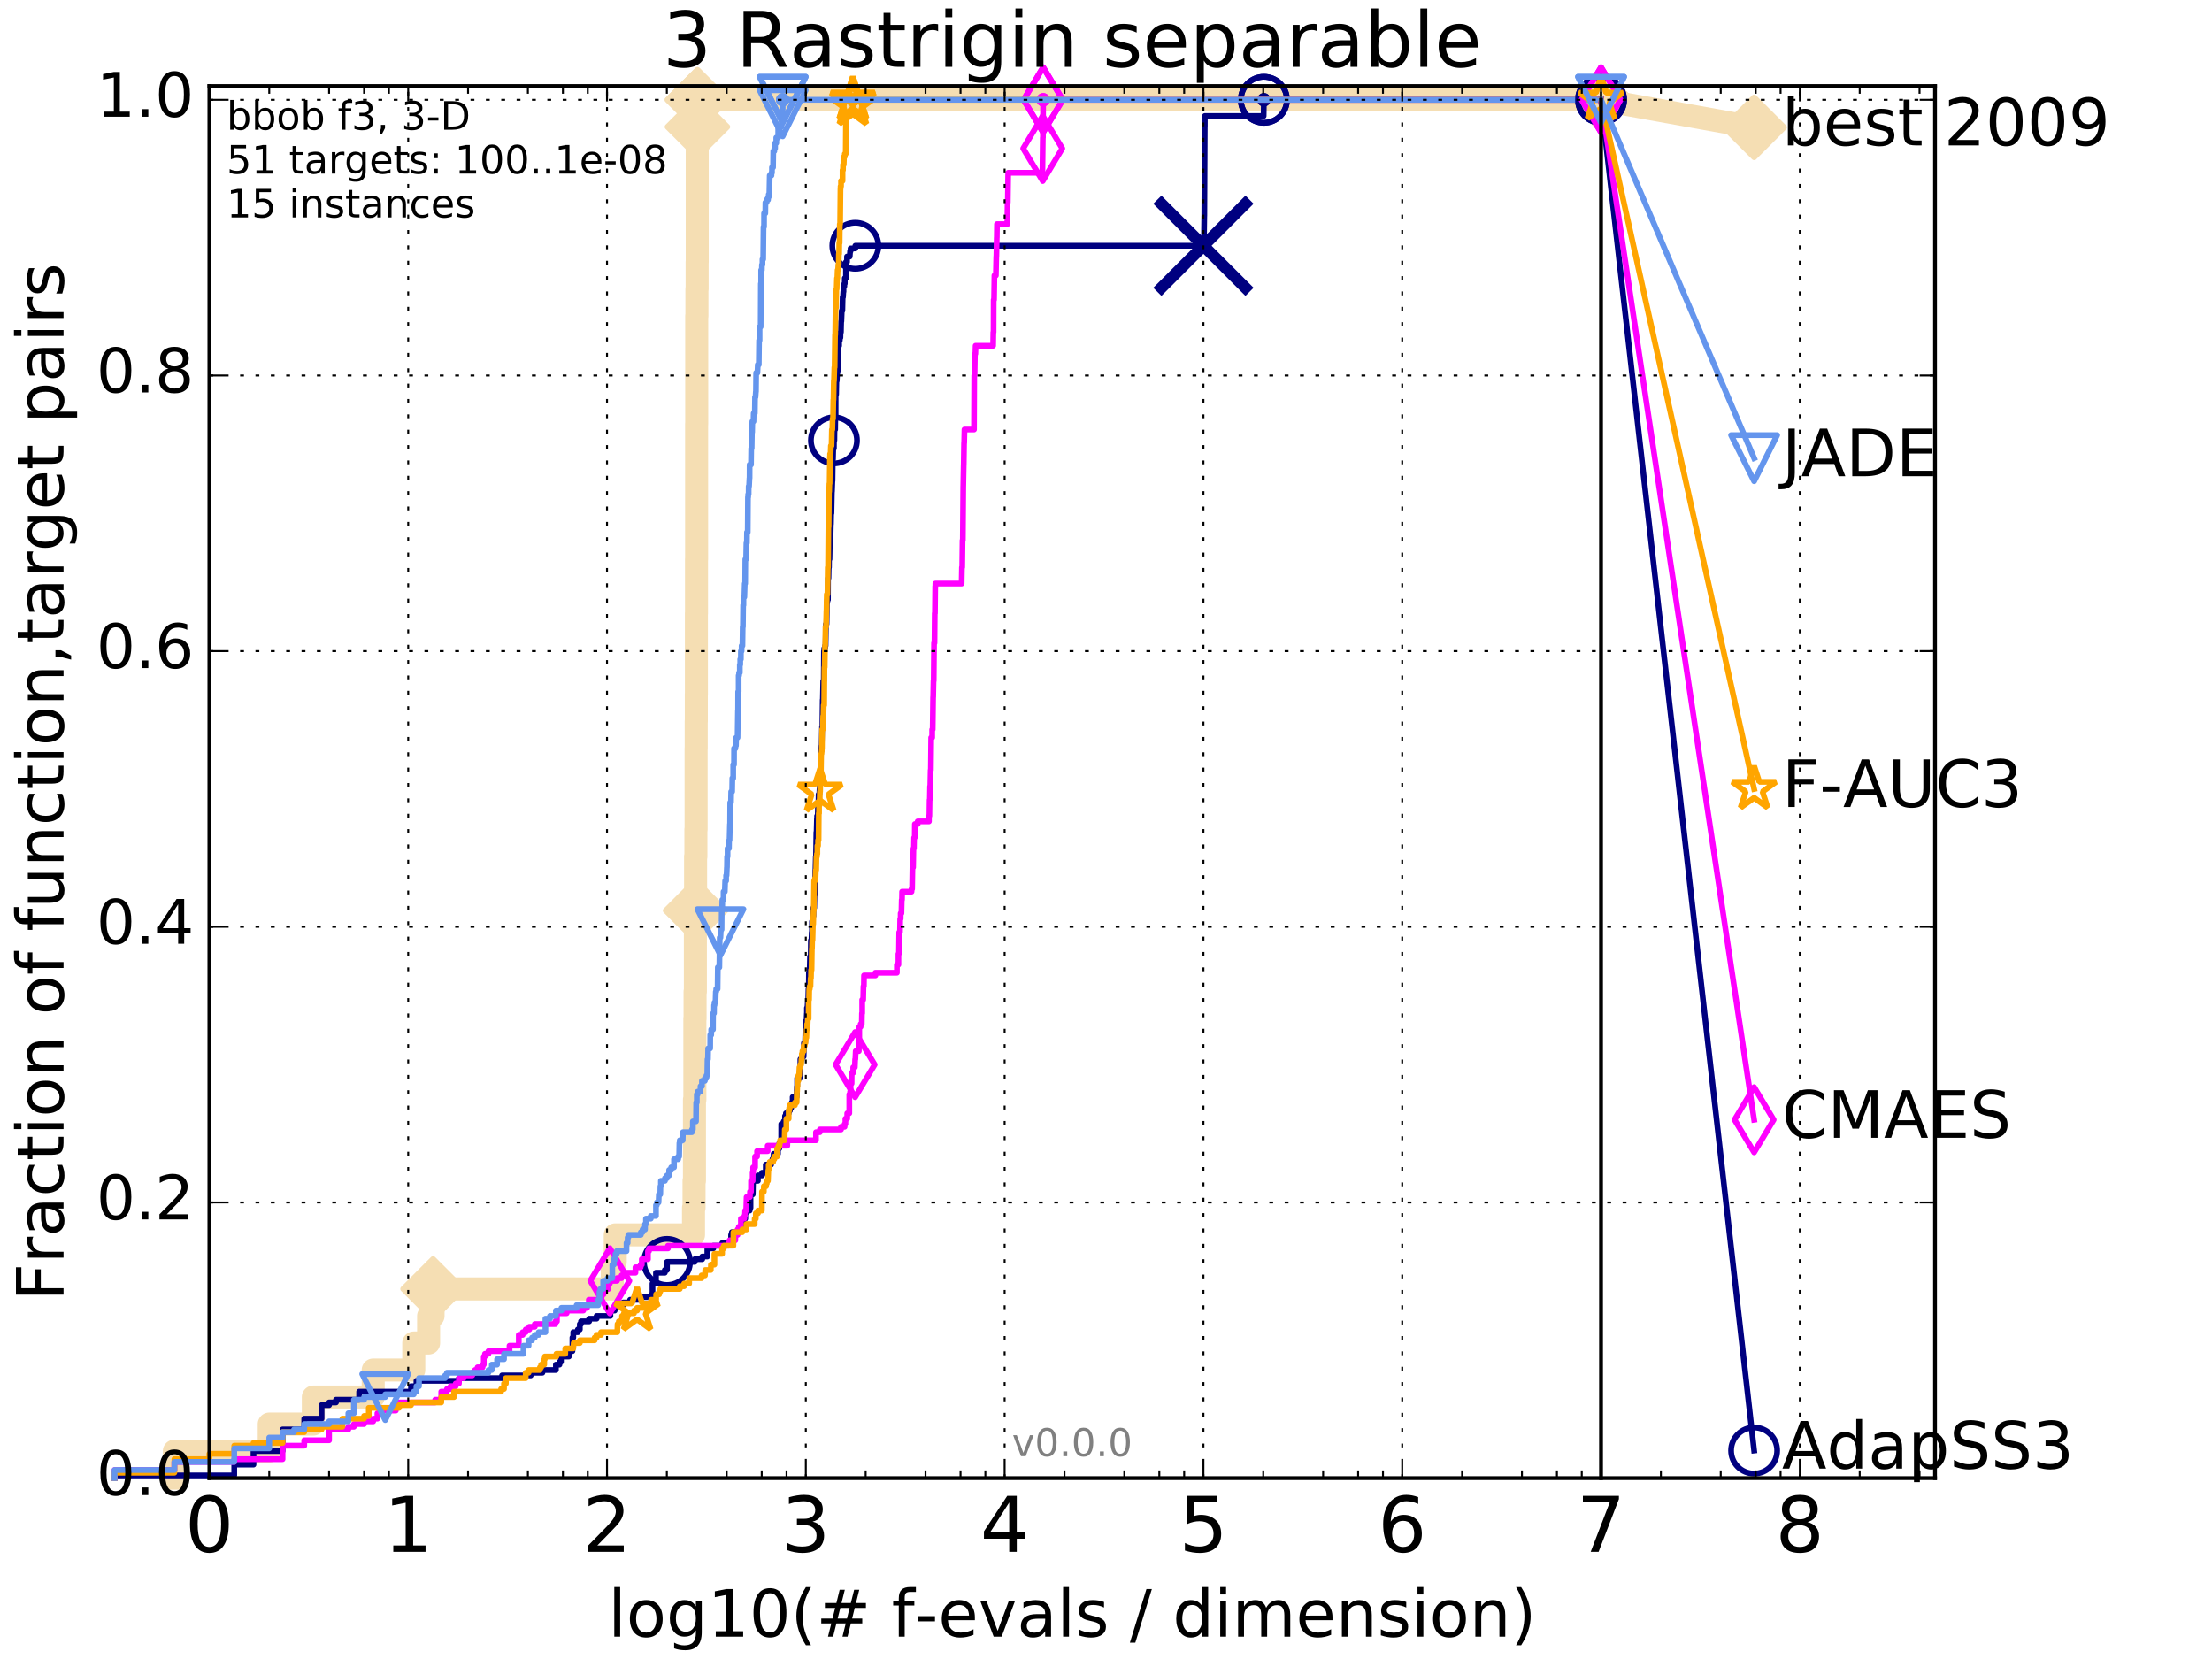 <?xml version="1.0" encoding="utf-8" standalone="no"?>
<!DOCTYPE svg PUBLIC "-//W3C//DTD SVG 1.1//EN"
  "http://www.w3.org/Graphics/SVG/1.1/DTD/svg11.dtd">
<!-- Created with matplotlib (http://matplotlib.org/) -->
<svg height="432pt" version="1.1" viewBox="0 0 576 432" width="576pt" xmlns="http://www.w3.org/2000/svg" xmlns:xlink="http://www.w3.org/1999/xlink">
 <defs>
  <style type="text/css">
*{stroke-linecap:butt;stroke-linejoin:round;stroke-miterlimit:100000;}
  </style>
 </defs>
 <g id="figure_1">
  <g id="patch_1">
   <path d="M 0 432 
L 576 432 
L 576 0 
L 0 0 
z
" style="fill:#ffffff;"/>
  </g>
  <g id="axes_1">
   <g id="patch_2">
    <path d="M 54.525 384.9 
L 503.88 384.9 
L 503.88 22.4 
L 54.525 22.4 
z
" style="fill:#ffffff;"/>
   </g>
   <g id="line2d_1">
    <path d="M 45.409 384.9 
L 45.409 377.863 
L 70.109 377.863 
L 70.109 370.825 
L 81.594 370.825 
L 81.594 363.788 
L 97.178 363.788 
L 97.178 356.75 
L 107.745 356.75 
L 107.745 349.713 
L 111.609 349.713 
L 111.609 342.675 
L 112.762 342.675 
L 112.762 335.638 
L 159.444 335.638 
L 159.444 328.6 
L 160.206 328.6 
L 160.206 321.563 
L 180.588 321.563 
L 180.588 314.525 
L 180.725 314.525 
L 180.725 307.488 
L 180.834 307.488 
L 180.834 286.375 
L 180.943 286.375 
L 180.943 265.263 
L 180.997 265.263 
L 180.997 258.226 
L 181.078 258.226 
L 181.078 237.113 
L 181.132 237.113 
L 181.132 223.038 
L 181.212 223.038 
L 181.212 216.001 
L 181.265 216.001 
L 181.265 194.888 
L 181.292 194.888 
L 181.292 187.851 
L 181.319 187.851 
L 181.319 180.813 
L 181.345 180.813 
L 181.345 159.701 
L 181.372 159.701 
L 181.372 145.626 
L 181.399 145.626 
L 181.399 110.439 
L 181.425 110.439 
L 181.425 82.289 
L 181.478 82.289 
L 181.478 75.251 
L 181.531 75.251 
L 181.531 68.214 
L 181.557 68.214 
L 181.557 33.027 
L 181.61 33.027 
L 181.61 25.989 
L 416.908 25.989 
" style="fill:none;stroke:#f5deb3;stroke-linecap:square;stroke-width:6.0;"/>
   </g>
   <g id="line2d_2">
    <defs>
     <path d="M -0 7.778 
L 7.778 0 
L 0 -7.778 
L -7.778 -0 
z
" id="mc5eeb48804" style="stroke:#f5deb3;stroke-linejoin:miter;stroke-width:1.5;"/>
    </defs>
    <g>
     <use style="fill:#f5deb3;stroke:#f5deb3;stroke-linejoin:miter;stroke-width:1.5;" x="112.762" xlink:href="#mc5eeb48804" y="335.638"/>
     <use style="fill:#f5deb3;stroke:#f5deb3;stroke-linejoin:miter;stroke-width:1.5;" x="181.132" xlink:href="#mc5eeb48804" y="237.113"/>
     <use style="fill:#f5deb3;stroke:#f5deb3;stroke-linejoin:miter;stroke-width:1.5;" x="181.61" xlink:href="#mc5eeb48804" y="33.027"/>
     <use style="fill:#f5deb3;stroke:#f5deb3;stroke-linejoin:miter;stroke-width:1.5;" x="181.61" xlink:href="#mc5eeb48804" y="25.989"/>
     <use style="fill:#f5deb3;stroke:#f5deb3;stroke-linejoin:miter;stroke-width:1.5;" x="181.61" xlink:href="#mc5eeb48804" y="25.989"/>
     <use style="fill:#f5deb3;stroke:#f5deb3;stroke-linejoin:miter;stroke-width:1.5;" x="416.908" xlink:href="#mc5eeb48804" y="25.989"/>
    </g>
   </g>
   <g id="line2d_3">
    <path d="M -15527.947 743.811 
" style="fill:none;stroke:#f5deb3;stroke-linecap:square;stroke-width:6.0;"/>
    <g>
     <use style="fill:#f5deb3;stroke:#f5deb3;stroke-linejoin:miter;stroke-width:1.5;" x="-15527.947" xlink:href="#mc5eeb48804" y="743.811"/>
    </g>
   </g>
   <g id="line2d_4">
    <path d="M 416.908 25.989 
L 456.77 33.167 
" style="fill:none;stroke:#f5deb3;stroke-linecap:square;stroke-width:6.0;"/>
    <g>
     <use style="fill:#f5deb3;stroke:#f5deb3;stroke-linejoin:miter;stroke-width:1.5;" x="416.908" xlink:href="#mc5eeb48804" y="25.989"/>
     <use style="fill:#f5deb3;stroke:#f5deb3;stroke-linejoin:miter;stroke-width:1.5;" x="456.77" xlink:href="#mc5eeb48804" y="33.167"/>
    </g>
   </g>
   <g id="line2d_5">
    <defs>
     <path d="M 0 1.5 
C 0.398 1.5 0.779 1.342 1.061 1.061 
C 1.342 0.779 1.5 0.398 1.5 0 
C 1.5 -0.398 1.342 -0.779 1.061 -1.061 
C 0.779 -1.342 0.398 -1.5 0 -1.5 
C -0.398 -1.5 -0.779 -1.342 -1.061 -1.061 
C -1.342 -0.779 -1.5 -0.398 -1.5 0 
C -1.5 0.398 -1.342 0.779 -1.061 1.061 
C -0.779 1.342 -0.398 1.5 0 1.5 
z
" id="mc590e67be4" style="stroke:#f5deb3;stroke-width:0.5;"/>
    </defs>
    <g>
     <use style="fill:#f5deb3;stroke:#f5deb3;stroke-width:0.5;" x="181.61" xlink:href="#mc590e67be4" y="25.989"/>
     <use style="fill:#f5deb3;stroke:#f5deb3;stroke-width:0.5;" x="181.61" xlink:href="#mc590e67be4" y="25.989"/>
    </g>
   </g>
   <g id="line2d_6">
    <defs>
     <path d="M 0 1.5 
C 0.398 1.5 0.779 1.342 1.061 1.061 
C 1.342 0.779 1.5 0.398 1.5 0 
C 1.5 -0.398 1.342 -0.779 1.061 -1.061 
C 0.779 -1.342 0.398 -1.5 0 -1.5 
C -0.398 -1.5 -0.779 -1.342 -1.061 -1.061 
C -1.342 -0.779 -1.5 -0.398 -1.5 0 
C -1.5 0.398 -1.342 0.779 -1.061 1.061 
C -0.779 1.342 -0.398 1.5 0 1.5 
z
" id="me329f63f82" style="stroke:#000080;stroke-width:0.5;"/>
    </defs>
    <g>
     <use style="fill:#000080;stroke:#000080;stroke-width:0.5;" x="329.113" xlink:href="#me329f63f82" y="25.989"/>
     <use style="fill:#000080;stroke:#000080;stroke-width:0.5;" x="329.113" xlink:href="#me329f63f82" y="25.989"/>
    </g>
   </g>
   <g id="line2d_7">
    <path d="M 29.825 384.9 
L 29.825 384.196 
L 60.993 384.196 
L 60.993 381.381 
L 66.01 381.381 
L 66.01 377.863 
L 73.575 377.863 
L 73.575 372.233 
L 79.225 372.233 
L 79.225 369.418 
L 83.737 369.418 
L 83.737 365.899 
L 85.693 365.899 
L 85.693 365.195 
L 87.493 365.195 
L 87.493 364.491 
L 93.524 364.491 
L 93.524 362.38 
L 107.031 362.38 
L 107.031 360.973 
L 108.437 360.973 
L 108.437 359.565 
L 119.509 359.565 
L 119.509 358.861 
L 130.743 358.861 
L 130.743 358.158 
L 138.199 358.158 
L 138.199 357.454 
L 141.247 357.454 
L 141.247 356.75 
L 144.758 356.75 
L 144.758 355.343 
L 145.686 355.343 
L 145.686 354.639 
L 146.073 354.639 
L 146.073 353.231 
L 148.146 353.231 
L 148.146 351.824 
L 149.059 351.824 
L 149.059 348.305 
L 149.282 348.305 
L 149.282 346.898 
L 150.468 346.898 
L 150.468 346.194 
L 150.987 346.194 
L 150.987 344.786 
L 151.293 344.786 
L 151.293 344.083 
L 153.418 344.083 
L 153.418 343.379 
L 155.359 343.379 
L 155.359 342.675 
L 158.945 342.675 
L 158.945 341.268 
L 160.069 341.268 
L 160.069 340.564 
L 160.342 340.564 
L 160.342 339.86 
L 162.287 339.86 
L 162.287 339.156 
L 164.077 339.156 
L 164.077 338.453 
L 166.52 338.453 
L 166.52 337.749 
L 169.682 337.749 
L 169.682 337.045 
L 169.905 337.045 
L 169.905 334.23 
L 170.816 334.23 
L 170.816 331.415 
L 173.116 331.415 
L 173.116 330.711 
L 173.684 330.711 
L 173.684 328.6 
L 180.916 328.6 
L 180.916 327.897 
L 182.863 327.897 
L 182.863 327.193 
L 184.191 327.193 
L 184.191 325.082 
L 185.753 325.082 
L 185.753 324.378 
L 188.078 324.378 
L 188.078 323.674 
L 190.381 323.674 
L 190.381 321.563 
L 190.576 321.563 
L 190.576 320.859 
L 192.406 320.859 
L 192.406 320.155 
L 193.424 320.155 
L 193.424 318.044 
L 193.548 318.044 
L 193.548 317.34 
L 194.067 317.34 
L 194.067 315.933 
L 194.233 315.933 
L 194.233 315.229 
L 195.216 315.229 
L 195.216 314.525 
L 195.43 314.525 
L 195.43 311.007 
L 196.02 311.007 
L 196.089 307.488 
L 197.351 307.488 
L 197.351 306.08 
L 198.447 306.08 
L 198.447 305.377 
L 199.408 305.377 
L 199.408 303.265 
L 200.795 303.265 
L 200.795 302.562 
L 201.117 302.562 
L 201.117 301.858 
L 201.457 301.858 
L 201.457 300.45 
L 202.581 300.45 
L 202.581 299.043 
L 202.94 299.043 
L 202.94 297.635 
L 203.274 297.635 
L 203.274 296.932 
L 203.424 296.932 
L 203.434 292.709 
L 204.082 292.709 
L 204.082 292.005 
L 204.418 292.005 
L 204.418 290.598 
L 204.655 290.598 
L 204.655 289.894 
L 205.389 289.894 
L 205.389 289.19 
L 205.706 289.19 
L 205.706 288.487 
L 206.037 288.487 
L 206.037 287.783 
L 206.169 287.783 
L 206.169 287.079 
L 206.406 287.079 
L 206.406 285.672 
L 207.422 285.672 
L 207.53 282.857 
L 207.579 282.857 
L 207.579 280.745 
L 208.297 280.745 
L 208.353 278.634 
L 208.417 278.634 
L 208.417 275.819 
L 208.758 275.819 
L 208.758 275.115 
L 209.263 275.115 
L 209.347 271.597 
L 209.644 271.597 
L 209.749 268.078 
L 209.764 268.078 
L 209.764 265.967 
L 210.011 265.967 
L 210.1 263.856 
L 210.122 263.856 
L 210.122 262.448 
L 210.248 262.448 
L 210.329 261.041 
L 210.446 261.041 
L 210.526 257.522 
L 210.613 257.522 
L 210.642 253.299 
L 210.829 253.299 
L 210.936 249.077 
L 211.114 249.077 
L 211.156 244.854 
L 211.297 244.854 
L 211.381 242.743 
L 211.437 242.743 
L 211.451 239.928 
L 211.632 239.928 
L 211.701 238.521 
L 211.797 238.521 
L 211.804 236.409 
L 212.002 236.409 
L 212.084 232.891 
L 212.232 232.891 
L 212.32 226.557 
L 212.347 226.557 
L 212.433 223.038 
L 212.487 223.038 
L 212.586 216.705 
L 212.639 216.705 
L 212.732 213.186 
L 212.771 213.186 
L 212.771 212.482 
L 212.942 212.482 
L 213.033 208.963 
L 213.13 208.963 
L 213.162 206.852 
L 213.343 206.852 
L 213.407 205.445 
L 213.477 205.445 
L 213.528 201.926 
L 213.61 201.926 
L 213.686 195.592 
L 213.85 195.592 
L 213.925 194.185 
L 213.969 194.185 
L 214.062 189.258 
L 214.149 189.258 
L 214.229 182.221 
L 214.266 182.221 
L 214.364 177.295 
L 214.505 177.295 
L 214.553 169.553 
L 214.632 169.553 
L 214.632 168.85 
L 214.855 168.85 
L 214.855 168.146 
L 214.975 168.146 
L 215.07 162.516 
L 215.229 162.516 
L 215.324 156.886 
L 215.423 156.886 
L 215.423 156.182 
L 215.598 156.182 
L 215.621 150.552 
L 215.731 150.552 
L 215.788 147.737 
L 215.863 147.737 
L 215.88 145.626 
L 216 145.626 
L 216.08 141.404 
L 216.136 141.404 
L 216.204 139.996 
L 216.261 139.996 
L 216.345 136.477 
L 216.373 136.477 
L 216.429 133.662 
L 216.507 133.662 
L 216.613 128.032 
L 216.64 128.032 
L 216.745 125.217 
L 216.778 125.217 
L 216.85 119.587 
L 216.904 119.587 
L 216.975 116.772 
L 217.139 116.772 
L 217.16 114.661 
L 217.268 114.661 
L 217.3 111.846 
L 217.466 111.846 
L 217.504 109.031 
L 217.584 109.031 
L 217.599 102.698 
L 217.721 102.698 
L 217.795 99.179 
L 217.889 99.179 
L 217.994 97.068 
L 218.077 97.068 
L 218.077 96.364 
L 218.274 96.364 
L 218.346 90.03 
L 218.499 90.03 
L 218.499 88.623 
L 218.682 88.623 
L 218.682 87.919 
L 218.838 87.919 
L 218.863 86.511 
L 218.968 86.511 
L 219.033 83.696 
L 219.083 83.696 
L 219.192 80.881 
L 219.344 80.881 
L 219.423 77.363 
L 219.515 77.363 
L 219.598 75.955 
L 219.647 75.955 
L 219.647 74.548 
L 219.859 74.548 
L 219.859 73.844 
L 219.978 73.844 
L 219.978 72.436 
L 220.286 72.436 
L 220.291 68.214 
L 220.562 68.214 
L 220.562 66.806 
L 221.263 66.806 
L 221.366 65.399 
L 221.483 65.399 
L 221.483 64.695 
L 222.729 64.695 
L 222.729 63.991 
L 313.488 63.991 
L 313.59 56.25 
L 313.601 56.25 
L 313.709 33.027 
L 313.725 33.027 
L 313.739 30.212 
L 329.047 30.212 
L 329.113 25.989 
L 416.908 25.989 
L 416.908 25.989 
" style="fill:none;stroke:#000080;stroke-linecap:square;stroke-width:1.5;"/>
   </g>
   <g id="line2d_8">
    <defs>
     <path d="M 0 6 
C 1.591 6 3.117 5.368 4.243 4.243 
C 5.368 3.117 6 1.591 6 0 
C 6 -1.591 5.368 -3.117 4.243 -4.243 
C 3.117 -5.368 1.591 -6 0 -6 
C -1.591 -6 -3.117 -5.368 -4.243 -4.243 
C -5.368 -3.117 -6 -1.591 -6 0 
C -6 1.591 -5.368 3.117 -4.243 4.243 
C -3.117 5.368 -1.591 6 0 6 
z
" id="me86b23a55c" style="stroke:#000080;stroke-width:1.5;"/>
    </defs>
    <g>
     <use style="fill:none;stroke:#000080;stroke-width:1.5;" x="173.684" xlink:href="#me86b23a55c" y="328.6"/>
     <use style="fill:none;stroke:#000080;stroke-width:1.5;" x="217.16" xlink:href="#me86b23a55c" y="114.661"/>
     <use style="fill:none;stroke:#000080;stroke-width:1.5;" x="222.729" xlink:href="#me86b23a55c" y="63.991"/>
     <use style="fill:none;stroke:#000080;stroke-width:1.5;" x="329.113" xlink:href="#me86b23a55c" y="25.989"/>
     <use style="fill:none;stroke:#000080;stroke-width:1.5;" x="329.113" xlink:href="#me86b23a55c" y="25.989"/>
     <use style="fill:none;stroke:#000080;stroke-width:1.5;" x="416.908" xlink:href="#me86b23a55c" y="25.989"/>
    </g>
   </g>
   <g id="line2d_9">
    <path d="M -15527.947 743.811 
" style="fill:none;stroke:#000080;stroke-linecap:square;stroke-width:1.5;"/>
    <g>
     <use style="fill:none;stroke:#000080;stroke-width:1.5;" x="-15527.947" xlink:href="#me86b23a55c" y="743.811"/>
    </g>
   </g>
   <g id="line2d_10">
    <path clip-path="url(#p5c06301697)" d="M 313.37 63.991 
" style="fill:none;stroke:#000080;stroke-linecap:square;"/>
    <defs>
     <path d="M -12 12 
L 12 -12 
M -12 -12 
L 12 12 
" id="m643db21c81" style="stroke:#000080;stroke-width:3.0;"/>
    </defs>
    <g clip-path="url(#p5c06301697)">
     <use style="fill:#000080;stroke:#000080;stroke-width:3.0;" x="313.37" xlink:href="#m643db21c81" y="63.991"/>
    </g>
   </g>
   <g id="line2d_11">
    <defs>
     <path d="M 0 1.5 
C 0.398 1.5 0.779 1.342 1.061 1.061 
C 1.342 0.779 1.5 0.398 1.5 0 
C 1.5 -0.398 1.342 -0.779 1.061 -1.061 
C 0.779 -1.342 0.398 -1.5 0 -1.5 
C -0.398 -1.5 -0.779 -1.342 -1.061 -1.061 
C -1.342 -0.779 -1.5 -0.398 -1.5 0 
C -1.5 0.398 -1.342 0.779 -1.061 1.061 
C -0.779 1.342 -0.398 1.5 0 1.5 
z
" id="m13aaf6affd" style="stroke:#ff00ff;stroke-width:0.5;"/>
    </defs>
    <g>
     <use style="fill:#ff00ff;stroke:#ff00ff;stroke-width:0.5;" x="271.638" xlink:href="#m13aaf6affd" y="25.989"/>
     <use style="fill:#ff00ff;stroke:#ff00ff;stroke-width:0.5;" x="271.638" xlink:href="#m13aaf6affd" y="25.989"/>
    </g>
   </g>
   <g id="line2d_12">
    <path d="M 29.825 384.9 
L 29.825 382.789 
L 45.409 382.789 
L 45.409 380.678 
L 60.993 380.678 
L 60.993 379.974 
L 73.575 379.974 
L 73.575 376.455 
L 79.225 376.455 
L 79.225 375.048 
L 85.693 375.048 
L 85.693 372.233 
L 90.71 372.233 
L 90.71 371.529 
L 92.161 371.529 
L 92.161 370.825 
L 94.809 370.825 
L 94.809 370.121 
L 97.178 370.121 
L 97.178 369.418 
L 98.275 369.418 
L 98.275 368.01 
L 99.321 368.01 
L 99.321 367.306 
L 103.077 367.306 
L 103.077 365.195 
L 113.317 365.195 
L 113.317 364.491 
L 114.905 364.491 
L 114.905 362.38 
L 116.388 362.38 
L 116.388 361.676 
L 117.325 361.676 
L 117.325 360.973 
L 118.661 360.973 
L 118.661 360.269 
L 119.509 360.269 
L 119.509 358.861 
L 120.725 358.861 
L 120.725 358.158 
L 122.975 358.158 
L 122.975 357.454 
L 123.678 357.454 
L 123.678 356.75 
L 124.359 356.75 
L 124.359 356.046 
L 125.663 356.046 
L 125.663 355.343 
L 125.977 355.343 
L 125.977 353.231 
L 126.287 353.231 
L 126.287 352.528 
L 127.193 352.528 
L 127.193 351.824 
L 132.678 351.824 
L 132.678 350.416 
L 135.093 350.416 
L 135.093 347.601 
L 136.111 347.601 
L 136.111 346.898 
L 136.893 346.898 
L 136.893 346.194 
L 137.834 346.194 
L 137.834 345.49 
L 139.262 345.49 
L 139.262 344.786 
L 144.622 344.786 
L 144.622 344.083 
L 145.027 344.083 
L 145.027 341.971 
L 147.556 341.971 
L 147.556 341.268 
L 151.893 341.268 
L 151.893 340.564 
L 152.858 340.564 
L 152.858 339.86 
L 153.325 339.86 
L 153.325 338.453 
L 156.107 338.453 
L 156.107 337.749 
L 156.672 337.749 
L 156.672 337.045 
L 157.145 337.045 
L 157.145 335.638 
L 158.435 335.638 
L 158.435 334.23 
L 158.8 334.23 
L 158.8 333.526 
L 160.678 333.526 
L 160.678 332.823 
L 161.848 332.823 
L 161.848 332.119 
L 162.349 332.119 
L 162.349 331.415 
L 165.467 331.415 
L 165.467 330.008 
L 166.827 330.008 
L 166.827 329.304 
L 167.129 329.304 
L 167.129 327.897 
L 168.724 327.897 
L 168.724 325.785 
L 169.002 325.785 
L 169.002 325.082 
L 173.945 325.082 
L 173.945 324.378 
L 189.731 324.378 
L 189.731 323.674 
L 189.968 323.674 
L 189.968 322.97 
L 191.476 322.97 
L 191.476 321.563 
L 192.062 321.563 
L 192.062 320.155 
L 192.39 320.155 
L 192.39 319.452 
L 192.936 319.452 
L 192.936 317.34 
L 193.824 317.34 
L 193.824 316.637 
L 193.977 316.637 
L 194.037 315.229 
L 194.308 315.229 
L 194.412 311.71 
L 195.259 311.71 
L 195.302 310.303 
L 195.558 310.303 
L 195.572 307.488 
L 195.992 307.488 
L 195.992 305.377 
L 196.117 305.377 
L 196.117 303.969 
L 196.621 303.969 
L 196.621 301.154 
L 197.141 301.154 
L 197.141 299.747 
L 199.903 299.747 
L 199.903 298.339 
L 205.011 298.339 
L 205.057 296.932 
L 212.48 296.932 
L 212.48 294.82 
L 213.49 294.82 
L 213.49 294.117 
L 219.003 294.117 
L 219.003 293.413 
L 219.926 293.413 
L 219.926 292.709 
L 220.14 292.709 
L 220.14 291.302 
L 220.614 291.302 
L 220.614 289.894 
L 221.154 289.894 
L 221.154 284.968 
L 221.375 284.968 
L 221.375 284.264 
L 221.492 284.264 
L 221.492 282.153 
L 221.753 282.153 
L 221.775 279.338 
L 222.177 279.338 
L 222.177 277.93 
L 222.589 277.93 
L 222.674 275.819 
L 222.729 275.819 
L 222.825 273.708 
L 223.639 273.708 
L 223.696 270.189 
L 223.752 270.189 
L 223.752 267.374 
L 224.104 267.374 
L 224.104 266.671 
L 224.4 266.671 
L 224.447 263.856 
L 224.514 263.856 
L 224.514 260.337 
L 224.77 260.337 
L 224.847 256.818 
L 224.95 256.818 
L 224.992 254.003 
L 227.947 254.003 
L 227.947 253.299 
L 233.547 253.299 
L 233.547 251.188 
L 233.948 251.188 
L 233.948 248.373 
L 234.075 248.373 
L 234.149 242.743 
L 234.349 242.743 
L 234.409 239.224 
L 234.527 239.224 
L 234.527 237.817 
L 234.726 237.817 
L 234.808 234.298 
L 234.872 234.298 
L 234.909 232.187 
L 237.357 232.187 
L 237.357 231.483 
L 237.511 231.483 
L 237.6 225.853 
L 237.77 225.853 
L 237.852 220.927 
L 237.981 220.927 
L 238.032 218.112 
L 238.194 218.112 
L 238.226 214.593 
L 238.962 214.593 
L 238.962 213.89 
L 241.893 213.89 
L 241.893 212.482 
L 242.004 212.482 
L 242.065 208.26 
L 242.12 208.26 
L 242.183 204.741 
L 242.243 204.741 
L 242.333 200.518 
L 242.384 200.518 
L 242.476 192.073 
L 242.734 192.073 
L 242.734 189.962 
L 242.867 189.962 
L 242.974 181.517 
L 242.996 181.517 
L 243.08 177.295 
L 243.131 177.295 
L 243.221 167.442 
L 243.336 167.442 
L 243.404 159.701 
L 243.454 159.701 
L 243.526 152.664 
L 243.566 152.664 
L 243.566 151.96 
L 250.402 151.96 
L 250.48 147.737 
L 250.553 147.737 
L 250.638 140.7 
L 250.715 140.7 
L 250.824 126.625 
L 250.829 126.625 
L 250.94 120.995 
L 250.95 120.995 
L 251.036 115.365 
L 251.065 115.365 
L 251.143 111.846 
L 253.625 111.846 
L 253.686 97.771 
L 253.768 97.771 
L 253.861 92.141 
L 253.975 92.141 
L 254.04 90.03 
L 258.601 90.03 
L 258.655 86.511 
L 258.714 86.511 
L 258.743 78.066 
L 258.84 78.066 
L 258.939 71.733 
L 259.32 71.733 
L 259.425 66.806 
L 259.447 66.806 
L 259.547 61.88 
L 259.563 61.88 
L 259.611 58.361 
L 262.296 58.361 
L 262.375 52.731 
L 262.422 52.731 
L 262.526 44.99 
L 271.436 44.99 
L 271.546 35.842 
L 271.576 35.842 
L 271.638 25.989 
L 416.908 25.989 
L 416.908 25.989 
" style="fill:none;stroke:#ff00ff;stroke-linecap:square;stroke-width:1.5;"/>
   </g>
   <g id="line2d_13">
    <defs>
     <path d="M -0 8.485 
L 5.091 0 
L 0 -8.485 
L -5.091 -0 
z
" id="mb38e0534d3" style="stroke:#ff00ff;stroke-linejoin:miter;stroke-width:1.5;"/>
    </defs>
    <g>
     <use style="fill:none;stroke:#ff00ff;stroke-linejoin:miter;stroke-width:1.5;" x="158.8" xlink:href="#mb38e0534d3" y="333.526"/>
     <use style="fill:none;stroke:#ff00ff;stroke-linejoin:miter;stroke-width:1.5;" x="222.674" xlink:href="#mb38e0534d3" y="277.227"/>
     <use style="fill:none;stroke:#ff00ff;stroke-linejoin:miter;stroke-width:1.5;" x="271.524" xlink:href="#mb38e0534d3" y="38.657"/>
     <use style="fill:none;stroke:#ff00ff;stroke-linejoin:miter;stroke-width:1.5;" x="271.638" xlink:href="#mb38e0534d3" y="25.989"/>
     <use style="fill:none;stroke:#ff00ff;stroke-linejoin:miter;stroke-width:1.5;" x="271.638" xlink:href="#mb38e0534d3" y="25.989"/>
     <use style="fill:none;stroke:#ff00ff;stroke-linejoin:miter;stroke-width:1.5;" x="416.908" xlink:href="#mb38e0534d3" y="25.989"/>
    </g>
   </g>
   <g id="line2d_14">
    <path d="M -15527.947 743.811 
" style="fill:none;stroke:#ff00ff;stroke-linecap:square;stroke-width:1.5;"/>
    <g>
     <use style="fill:none;stroke:#ff00ff;stroke-linejoin:miter;stroke-width:1.5;" x="-15527.947" xlink:href="#mb38e0534d3" y="743.811"/>
    </g>
   </g>
   <g id="line2d_15">
    <defs>
     <path d="M 0 1.5 
C 0.398 1.5 0.779 1.342 1.061 1.061 
C 1.342 0.779 1.5 0.398 1.5 0 
C 1.5 -0.398 1.342 -0.779 1.061 -1.061 
C 0.779 -1.342 0.398 -1.5 0 -1.5 
C -0.398 -1.5 -0.779 -1.342 -1.061 -1.061 
C -1.342 -0.779 -1.5 -0.398 -1.5 0 
C -1.5 0.398 -1.342 0.779 -1.061 1.061 
C -0.779 1.342 -0.398 1.5 0 1.5 
z
" id="me04eb179a2" style="stroke:#ffa500;stroke-width:0.5;"/>
    </defs>
    <g>
     <use style="fill:#ffa500;stroke:#ffa500;stroke-width:0.5;" x="222.082" xlink:href="#me04eb179a2" y="25.989"/>
     <use style="fill:#ffa500;stroke:#ffa500;stroke-width:0.5;" x="222.082" xlink:href="#me04eb179a2" y="25.989"/>
    </g>
   </g>
   <g id="line2d_16">
    <path d="M 29.825 384.9 
L 29.825 383.493 
L 45.409 383.493 
L 45.409 379.974 
L 54.525 379.974 
L 54.525 378.566 
L 60.993 378.566 
L 60.993 376.455 
L 66.01 376.455 
L 66.01 375.751 
L 73.575 375.751 
L 73.575 372.936 
L 79.225 372.936 
L 79.225 372.233 
L 83.737 372.233 
L 83.737 371.529 
L 89.159 371.529 
L 89.159 369.418 
L 94.809 369.418 
L 94.809 368.714 
L 96.025 368.714 
L 96.025 366.603 
L 103.925 366.603 
L 103.925 365.899 
L 107.031 365.899 
L 107.031 365.195 
L 114.905 365.195 
L 114.905 363.788 
L 118.224 363.788 
L 118.224 362.38 
L 130.489 362.38 
L 130.489 361.676 
L 131.243 361.676 
L 131.243 360.269 
L 131.731 360.269 
L 131.731 358.861 
L 136.893 358.861 
L 136.893 357.454 
L 137.649 357.454 
L 137.649 356.75 
L 140.604 356.75 
L 140.604 356.046 
L 140.928 356.046 
L 140.928 355.343 
L 141.717 355.343 
L 141.717 353.935 
L 141.871 353.935 
L 141.871 353.231 
L 144.893 353.231 
L 144.893 352.528 
L 147.194 352.528 
L 147.194 351.12 
L 149.282 351.12 
L 149.392 349.713 
L 150.987 349.713 
L 150.987 349.009 
L 154.846 349.009 
L 154.846 348.305 
L 155.359 348.305 
L 155.359 347.601 
L 156.512 347.601 
L 156.512 346.898 
L 160.744 346.898 
L 160.811 344.786 
L 161.14 344.786 
L 161.14 344.083 
L 161.974 344.083 
L 161.974 342.675 
L 162.472 342.675 
L 162.472 341.971 
L 165.086 341.971 
L 165.086 341.268 
L 165.894 341.268 
L 165.894 340.564 
L 169.094 340.564 
L 169.094 339.86 
L 169.548 339.86 
L 169.548 338.453 
L 170.858 338.453 
L 170.858 337.045 
L 171.65 337.045 
L 171.65 336.341 
L 171.935 336.341 
L 171.935 335.638 
L 177.016 335.638 
L 177.016 334.934 
L 178.148 334.934 
L 178.148 334.23 
L 179.459 334.23 
L 179.459 332.823 
L 182.688 332.823 
L 182.688 332.119 
L 183.573 332.119 
L 183.645 330.711 
L 185.087 330.711 
L 185.132 329.304 
L 186.035 329.304 
L 186.035 326.489 
L 188.038 326.489 
L 188.038 325.082 
L 188.488 325.082 
L 188.488 324.378 
L 190.979 324.378 
L 190.979 320.859 
L 193.299 320.859 
L 193.299 320.155 
L 194.368 320.155 
L 194.368 318.748 
L 196.513 318.748 
L 196.513 317.34 
L 196.809 317.34 
L 196.809 315.933 
L 197.377 315.933 
L 197.377 315.229 
L 198.385 315.229 
L 198.422 310.303 
L 198.902 310.303 
L 198.902 308.895 
L 199.468 308.895 
L 199.468 308.192 
L 199.657 308.192 
L 199.657 307.488 
L 199.973 307.488 
L 200.077 304.673 
L 200.158 304.673 
L 200.158 303.265 
L 200.422 303.265 
L 200.422 302.562 
L 201.326 302.562 
L 201.326 301.858 
L 201.63 301.858 
L 201.63 301.154 
L 202.352 301.154 
L 202.352 299.043 
L 202.705 299.043 
L 202.705 298.339 
L 203.001 298.339 
L 203.001 297.635 
L 203.123 297.635 
L 203.123 296.932 
L 204.303 296.932 
L 204.361 294.117 
L 204.768 294.117 
L 204.768 291.302 
L 205.37 291.302 
L 205.37 289.19 
L 205.507 289.19 
L 205.507 288.487 
L 205.652 288.487 
L 205.652 287.783 
L 207 287.783 
L 207 287.079 
L 207.438 287.079 
L 207.505 284.264 
L 207.555 284.264 
L 207.613 282.857 
L 207.67 282.857 
L 207.67 281.449 
L 207.892 281.449 
L 207.892 280.042 
L 208.079 280.042 
L 208.176 277.93 
L 208.393 277.93 
L 208.393 277.227 
L 208.616 277.227 
L 208.687 275.819 
L 208.797 275.819 
L 208.797 274.412 
L 208.945 274.412 
L 208.945 273.708 
L 209.286 273.708 
L 209.286 272.301 
L 209.561 272.301 
L 209.561 271.597 
L 209.734 271.597 
L 209.832 270.189 
L 209.974 270.189 
L 210.048 268.078 
L 210.152 268.078 
L 210.167 266.671 
L 210.307 266.671 
L 210.358 265.263 
L 210.562 265.263 
L 210.584 260.337 
L 210.678 260.337 
L 210.728 257.522 
L 210.865 257.522 
L 210.865 256.818 
L 211.05 256.818 
L 211.093 254.707 
L 211.17 254.707 
L 211.213 252.596 
L 211.325 252.596 
L 211.409 246.966 
L 211.444 246.966 
L 211.493 244.854 
L 211.576 244.854 
L 211.68 240.632 
L 211.756 240.632 
L 211.845 237.113 
L 211.9 237.113 
L 212.002 229.372 
L 212.219 229.372 
L 212.219 228.668 
L 212.367 228.668 
L 212.447 226.557 
L 212.54 226.557 
L 212.606 223.038 
L 212.732 223.038 
L 212.732 222.334 
L 212.844 222.334 
L 212.844 220.223 
L 213.02 220.223 
L 213.02 218.816 
L 213.156 218.816 
L 213.208 211.778 
L 213.279 211.778 
L 213.279 209.667 
L 213.407 209.667 
L 213.502 206.148 
L 213.553 206.148 
L 213.636 201.222 
L 213.756 201.222 
L 213.831 196.296 
L 213.912 196.296 
L 214.018 194.888 
L 214.031 194.888 
L 214.081 189.962 
L 214.272 189.962 
L 214.352 186.443 
L 214.425 186.443 
L 214.486 183.628 
L 214.608 183.628 
L 214.68 173.776 
L 214.747 173.776 
L 214.831 168.146 
L 214.879 168.146 
L 214.963 163.22 
L 215.099 163.22 
L 215.2 158.997 
L 215.218 158.997 
L 215.3 154.775 
L 215.464 154.775 
L 215.557 147.737 
L 215.627 147.737 
L 215.713 137.181 
L 215.771 137.181 
L 215.851 128.032 
L 215.909 128.032 
L 215.972 125.921 
L 216.029 125.921 
L 216.114 118.884 
L 216.153 118.884 
L 216.153 118.18 
L 216.289 118.18 
L 216.356 116.069 
L 216.535 116.069 
L 216.618 111.846 
L 216.734 111.846 
L 216.806 109.031 
L 216.921 109.031 
L 216.997 104.105 
L 217.041 104.105 
L 217.117 99.179 
L 217.166 99.179 
L 217.268 95.66 
L 217.333 95.66 
L 217.44 87.215 
L 217.482 87.215 
L 217.578 80.178 
L 217.674 80.178 
L 217.784 75.251 
L 217.863 75.251 
L 217.952 72.436 
L 218.041 72.436 
L 218.113 70.325 
L 218.227 70.325 
L 218.304 68.918 
L 218.392 68.918 
L 218.438 66.103 
L 218.509 66.103 
L 218.54 63.288 
L 218.631 63.288 
L 218.682 58.361 
L 218.762 58.361 
L 218.853 49.213 
L 218.883 49.213 
L 218.883 48.509 
L 219.003 48.509 
L 219.003 47.102 
L 219.393 47.102 
L 219.393 44.287 
L 219.515 44.287 
L 219.525 42.879 
L 219.7 42.879 
L 219.782 40.768 
L 219.978 40.768 
L 219.978 40.064 
L 220.22 40.064 
L 220.286 30.915 
L 220.38 30.915 
L 220.446 29.508 
L 221.903 29.508 
L 221.981 28.1 
L 222.038 28.1 
L 222.082 25.989 
L 416.908 25.989 
L 416.908 25.989 
" style="fill:none;stroke:#ffa500;stroke-linecap:square;stroke-width:1.5;"/>
   </g>
   <g id="line2d_17">
    <defs>
     <path d="M 0 -6 
L -1.347 -1.854 
L -5.706 -1.854 
L -2.18 0.708 
L -3.527 4.854 
L -0 2.292 
L 3.527 4.854 
L 2.18 0.708 
L 5.706 -1.854 
L 1.347 -1.854 
z
" id="m8225f986dc" style="stroke:#ffa500;stroke-linejoin:bevel;stroke-width:1.5;"/>
    </defs>
    <g>
     <use style="fill:none;stroke:#ffa500;stroke-linejoin:bevel;stroke-width:1.5;" x="165.894" xlink:href="#m8225f986dc" y="341.268"/>
     <use style="fill:none;stroke:#ffa500;stroke-linejoin:bevel;stroke-width:1.5;" x="213.553" xlink:href="#m8225f986dc" y="206.148"/>
     <use style="fill:none;stroke:#ffa500;stroke-linejoin:bevel;stroke-width:1.5;" x="222.082" xlink:href="#m8225f986dc" y="27.397"/>
     <use style="fill:none;stroke:#ffa500;stroke-linejoin:bevel;stroke-width:1.5;" x="222.082" xlink:href="#m8225f986dc" y="25.989"/>
     <use style="fill:none;stroke:#ffa500;stroke-linejoin:bevel;stroke-width:1.5;" x="222.082" xlink:href="#m8225f986dc" y="25.989"/>
     <use style="fill:none;stroke:#ffa500;stroke-linejoin:bevel;stroke-width:1.5;" x="416.908" xlink:href="#m8225f986dc" y="25.989"/>
    </g>
   </g>
   <g id="line2d_18">
    <path d="M -15527.947 743.811 
" style="fill:none;stroke:#ffa500;stroke-linecap:square;stroke-width:1.5;"/>
    <g>
     <use style="fill:none;stroke:#ffa500;stroke-linejoin:bevel;stroke-width:1.5;" x="-15527.947" xlink:href="#m8225f986dc" y="743.811"/>
    </g>
   </g>
   <g id="line2d_19">
    <defs>
     <path d="M 0 1.5 
C 0.398 1.5 0.779 1.342 1.061 1.061 
C 1.342 0.779 1.5 0.398 1.5 0 
C 1.5 -0.398 1.342 -0.779 1.061 -1.061 
C 0.779 -1.342 0.398 -1.5 0 -1.5 
C -0.398 -1.5 -0.779 -1.342 -1.061 -1.061 
C -1.342 -0.779 -1.5 -0.398 -1.5 0 
C -1.5 0.398 -1.342 0.779 -1.061 1.061 
C -0.779 1.342 -0.398 1.5 0 1.5 
z
" id="ma6568ef9b7" style="stroke:#6495ed;stroke-width:0.5;"/>
    </defs>
    <g>
     <use style="fill:#6495ed;stroke:#6495ed;stroke-width:0.5;" x="203.809" xlink:href="#ma6568ef9b7" y="25.989"/>
     <use style="fill:#6495ed;stroke:#6495ed;stroke-width:0.5;" x="203.809" xlink:href="#ma6568ef9b7" y="25.989"/>
    </g>
   </g>
   <g id="line2d_20">
    <path d="M 29.825 384.9 
L 29.825 382.789 
L 45.409 382.789 
L 45.409 380.678 
L 60.993 380.678 
L 60.993 377.159 
L 70.109 377.159 
L 70.109 374.344 
L 73.575 374.344 
L 73.575 372.936 
L 76.577 372.936 
L 76.577 372.233 
L 79.225 372.233 
L 79.225 370.825 
L 85.693 370.825 
L 85.693 370.121 
L 90.71 370.121 
L 90.71 368.01 
L 92.161 368.01 
L 92.161 364.491 
L 94.809 364.491 
L 94.809 363.788 
L 100.32 363.788 
L 100.32 363.084 
L 107.745 363.084 
L 107.745 362.38 
L 108.437 362.38 
L 108.437 360.973 
L 109.108 360.973 
L 109.108 358.861 
L 115.904 358.861 
L 115.904 358.158 
L 116.388 358.158 
L 116.388 357.454 
L 127.193 357.454 
L 127.193 356.75 
L 128.063 356.75 
L 128.063 355.343 
L 129.443 355.343 
L 129.443 353.935 
L 131.243 353.935 
L 131.243 352.528 
L 136.309 352.528 
L 136.309 350.416 
L 137.649 350.416 
L 137.649 349.009 
L 138.559 349.009 
L 138.559 348.305 
L 139.262 348.305 
L 139.262 347.601 
L 140.276 347.601 
L 140.276 346.898 
L 142.025 346.898 
L 142.025 343.379 
L 143.216 343.379 
L 143.216 342.675 
L 144.758 342.675 
L 144.758 341.268 
L 146.2 341.268 
L 146.2 340.564 
L 150.151 340.564 
L 150.151 339.86 
L 155.777 339.86 
L 155.777 338.453 
L 156.107 338.453 
L 156.107 336.341 
L 156.351 336.341 
L 156.351 335.638 
L 157.067 335.638 
L 157.067 333.526 
L 158.212 333.526 
L 158.212 332.823 
L 159.444 332.823 
L 159.444 329.304 
L 159.863 329.304 
L 159.863 327.897 
L 160.274 327.897 
L 160.274 326.489 
L 160.611 326.489 
L 160.611 325.785 
L 163.14 325.785 
L 163.14 323.674 
L 163.437 323.674 
L 163.437 322.267 
L 163.613 322.267 
L 163.613 321.563 
L 166.877 321.563 
L 166.877 320.859 
L 167.328 320.859 
L 167.328 320.155 
L 167.965 320.155 
L 167.965 318.748 
L 168.205 318.748 
L 168.205 317.34 
L 169.458 317.34 
L 169.458 316.637 
L 170.816 316.637 
L 170.816 313.822 
L 171.027 313.822 
L 171.027 313.118 
L 171.485 313.118 
L 171.568 311.007 
L 171.935 311.007 
L 171.975 308.895 
L 172.096 308.895 
L 172.096 307.488 
L 173.155 307.488 
L 173.155 306.784 
L 173.684 306.784 
L 173.684 306.08 
L 174.239 306.08 
L 174.239 304.673 
L 174.78 304.673 
L 174.78 303.969 
L 175.516 303.969 
L 175.516 301.858 
L 176.593 301.858 
L 176.593 301.154 
L 176.854 301.154 
L 176.919 297.635 
L 177.016 297.635 
L 177.016 296.932 
L 177.777 296.932 
L 177.84 294.82 
L 180.171 294.82 
L 180.171 294.117 
L 180.422 294.117 
L 180.422 292.005 
L 181.239 292.005 
L 181.292 287.079 
L 181.452 287.079 
L 181.452 284.968 
L 181.662 284.968 
L 181.662 284.264 
L 182.411 284.264 
L 182.411 282.857 
L 182.788 282.857 
L 182.788 281.449 
L 183.549 281.449 
L 183.549 280.745 
L 183.955 280.745 
L 183.955 280.042 
L 184.167 280.042 
L 184.238 275.819 
L 184.354 275.819 
L 184.401 273.004 
L 184.929 273.004 
L 184.951 269.486 
L 185.199 269.486 
L 185.199 268.078 
L 185.665 268.078 
L 185.687 263.856 
L 185.927 263.856 
L 185.949 261.744 
L 186.057 261.744 
L 186.057 261.041 
L 186.314 261.041 
L 186.4 258.226 
L 186.506 258.226 
L 186.506 257.522 
L 186.862 257.522 
L 186.925 251.892 
L 187.316 251.892 
L 187.417 244.151 
L 187.599 244.151 
L 187.7 242.039 
L 187.9 242.039 
L 187.939 237.113 
L 188.038 237.113 
L 188.098 234.298 
L 188.411 234.298 
L 188.411 232.187 
L 188.739 232.187 
L 188.834 229.372 
L 189.081 229.372 
L 189.081 227.964 
L 189.194 227.964 
L 189.287 225.853 
L 189.306 225.853 
L 189.343 223.038 
L 189.455 223.038 
L 189.455 220.927 
L 189.823 220.927 
L 189.859 218.816 
L 189.968 218.816 
L 190.077 214.593 
L 190.113 214.593 
L 190.149 208.963 
L 190.346 208.963 
L 190.399 206.148 
L 190.647 206.148 
L 190.7 202.63 
L 190.927 202.63 
L 190.927 199.111 
L 191.134 199.111 
L 191.151 194.888 
L 191.493 194.888 
L 191.493 194.185 
L 191.645 194.185 
L 191.695 192.073 
L 192.062 192.073 
L 192.161 185.036 
L 192.193 185.036 
L 192.21 180.11 
L 192.341 180.11 
L 192.341 175.887 
L 192.455 175.887 
L 192.455 175.183 
L 192.649 175.183 
L 192.649 173.072 
L 192.761 173.072 
L 192.761 171.665 
L 192.921 171.665 
L 192.936 169.553 
L 193.111 169.553 
L 193.126 168.146 
L 193.33 168.146 
L 193.393 163.22 
L 193.455 163.22 
L 193.517 157.59 
L 193.594 157.59 
L 193.594 155.479 
L 193.824 155.479 
L 193.931 151.96 
L 194.037 151.96 
L 194.083 145.626 
L 194.293 145.626 
L 194.368 141.404 
L 194.487 141.404 
L 194.516 138.589 
L 194.708 138.589 
L 194.767 129.44 
L 194.825 129.44 
L 194.825 128.736 
L 194.942 128.736 
L 194.956 126.625 
L 195.058 126.625 
L 195.159 124.514 
L 195.187 124.514 
L 195.202 120.995 
L 195.558 120.995 
L 195.615 116.772 
L 195.727 116.772 
L 195.797 112.55 
L 195.853 112.55 
L 195.909 109.735 
L 196.213 109.735 
L 196.254 107.624 
L 196.554 107.624 
L 196.608 103.401 
L 196.729 103.401 
L 196.823 101.994 
L 196.849 101.994 
L 196.903 97.068 
L 197.233 97.068 
L 197.325 94.956 
L 197.585 94.956 
L 197.662 88.623 
L 197.791 88.623 
L 197.791 85.104 
L 198.071 85.104 
L 198.121 73.844 
L 198.197 73.844 
L 198.197 70.325 
L 198.385 70.325 
L 198.41 68.918 
L 198.546 68.918 
L 198.546 67.51 
L 198.731 67.51 
L 198.817 59.065 
L 198.951 59.065 
L 198.963 55.546 
L 199.277 55.546 
L 199.313 52.731 
L 199.61 52.731 
L 199.61 52.028 
L 199.996 52.028 
L 199.996 51.324 
L 200.17 51.324 
L 200.17 50.62 
L 200.33 50.62 
L 200.433 45.694 
L 200.884 45.694 
L 200.884 44.99 
L 201.017 44.99 
L 201.017 43.583 
L 201.304 43.583 
L 201.359 39.36 
L 201.63 39.36 
L 201.63 38.657 
L 201.834 38.657 
L 201.834 37.249 
L 202.142 37.249 
L 202.142 35.842 
L 202.643 35.842 
L 202.643 33.027 
L 203.543 33.027 
L 203.543 29.508 
L 203.809 29.508 
L 203.809 25.989 
L 416.908 25.989 
L 416.908 25.989 
" style="fill:none;stroke:#6495ed;stroke-linecap:square;stroke-width:1.5;"/>
   </g>
   <g id="line2d_21">
    <defs>
     <path d="M -0 6 
L 6 -6 
L -6 -6 
z
" id="mb563f5ea02" style="stroke:#6495ed;stroke-linejoin:miter;stroke-width:1.5;"/>
    </defs>
    <g>
     <use style="fill:none;stroke:#6495ed;stroke-linejoin:miter;stroke-width:1.5;" x="100.32" xlink:href="#mb563f5ea02" y="363.788"/>
     <use style="fill:none;stroke:#6495ed;stroke-linejoin:miter;stroke-width:1.5;" x="187.599" xlink:href="#mb563f5ea02" y="242.743"/>
     <use style="fill:none;stroke:#6495ed;stroke-linejoin:miter;stroke-width:1.5;" x="203.809" xlink:href="#mb563f5ea02" y="29.508"/>
     <use style="fill:none;stroke:#6495ed;stroke-linejoin:miter;stroke-width:1.5;" x="203.809" xlink:href="#mb563f5ea02" y="25.989"/>
     <use style="fill:none;stroke:#6495ed;stroke-linejoin:miter;stroke-width:1.5;" x="203.809" xlink:href="#mb563f5ea02" y="25.989"/>
     <use style="fill:none;stroke:#6495ed;stroke-linejoin:miter;stroke-width:1.5;" x="416.908" xlink:href="#mb563f5ea02" y="25.989"/>
    </g>
   </g>
   <g id="line2d_22">
    <path d="M -15527.947 743.811 
" style="fill:none;stroke:#6495ed;stroke-linecap:square;stroke-width:1.5;"/>
    <g>
     <use style="fill:none;stroke:#6495ed;stroke-linejoin:miter;stroke-width:1.5;" x="-15527.947" xlink:href="#mb563f5ea02" y="743.811"/>
    </g>
   </g>
   <g id="line2d_23">
    <path d="M 416.908 25.989 
L 456.77 377.722 
" style="fill:none;stroke:#000080;stroke-linecap:square;stroke-width:1.5;"/>
    <g>
     <use style="fill:none;stroke:#000080;stroke-width:1.5;" x="416.908" xlink:href="#me86b23a55c" y="25.989"/>
     <use style="fill:none;stroke:#000080;stroke-width:1.5;" x="456.77" xlink:href="#me86b23a55c" y="377.722"/>
    </g>
   </g>
   <g id="line2d_24">
    <path d="M 416.908 25.989 
L 456.77 291.583 
" style="fill:none;stroke:#ff00ff;stroke-linecap:square;stroke-width:1.5;"/>
    <g>
     <use style="fill:none;stroke:#ff00ff;stroke-linejoin:miter;stroke-width:1.5;" x="416.908" xlink:href="#mb38e0534d3" y="25.989"/>
     <use style="fill:none;stroke:#ff00ff;stroke-linejoin:miter;stroke-width:1.5;" x="456.77" xlink:href="#mb38e0534d3" y="291.583"/>
    </g>
   </g>
   <g id="line2d_25">
    <path d="M 416.908 25.989 
L 456.77 205.445 
" style="fill:none;stroke:#ffa500;stroke-linecap:square;stroke-width:1.5;"/>
    <g>
     <use style="fill:none;stroke:#ffa500;stroke-linejoin:bevel;stroke-width:1.5;" x="416.908" xlink:href="#m8225f986dc" y="25.989"/>
     <use style="fill:none;stroke:#ffa500;stroke-linejoin:bevel;stroke-width:1.5;" x="456.77" xlink:href="#m8225f986dc" y="205.445"/>
    </g>
   </g>
   <g id="line2d_26">
    <path d="M 416.908 25.989 
L 456.77 119.306 
" style="fill:none;stroke:#6495ed;stroke-linecap:square;stroke-width:1.5;"/>
    <g>
     <use style="fill:none;stroke:#6495ed;stroke-linejoin:miter;stroke-width:1.5;" x="416.908" xlink:href="#mb563f5ea02" y="25.989"/>
     <use style="fill:none;stroke:#6495ed;stroke-linejoin:miter;stroke-width:1.5;" x="456.77" xlink:href="#mb563f5ea02" y="119.306"/>
    </g>
   </g>
   <g id="line2d_27">
    <path d="M 416.908 384.9 
L 416.908 25.989 
" style="fill:none;stroke:#000000;stroke-linecap:square;"/>
   </g>
   <g id="patch_3">
    <path d="M 54.525 22.4 
L 503.88 22.4 
" style="fill:none;stroke:#000000;stroke-linecap:square;stroke-linejoin:miter;"/>
   </g>
   <g id="patch_4">
    <path d="M 503.88 384.9 
L 503.88 22.4 
" style="fill:none;stroke:#000000;stroke-linecap:square;stroke-linejoin:miter;"/>
   </g>
   <g id="patch_5">
    <path d="M 54.525 384.9 
L 503.88 384.9 
" style="fill:none;stroke:#000000;stroke-linecap:square;stroke-linejoin:miter;"/>
   </g>
   <g id="patch_6">
    <path d="M 54.525 384.9 
L 54.525 22.4 
" style="fill:none;stroke:#000000;stroke-linecap:square;stroke-linejoin:miter;"/>
   </g>
   <g id="matplotlib.axis_1">
    <g id="xtick_1">
     <g id="line2d_28">
      <path clip-path="url(#p5c06301697)" d="M 54.525 384.9 
L 54.525 22.4 
" style="fill:none;stroke:#000000;stroke-dasharray:1,3;stroke-dashoffset:0.0;stroke-width:0.5;"/>
     </g>
     <g id="line2d_29">
      <defs>
       <path d="M 0 0 
L 0 -4 
" id="m51c10a4e68" style="stroke:#000000;stroke-width:0.5;"/>
      </defs>
      <g>
       <use style="stroke:#000000;stroke-width:0.5;" x="54.525" xlink:href="#m51c10a4e68" y="384.9"/>
      </g>
     </g>
     <g id="line2d_30">
      <defs>
       <path d="M 0 0 
L 0 4 
" id="mac50ad4e7e" style="stroke:#000000;stroke-width:0.5;"/>
      </defs>
      <g>
       <use style="stroke:#000000;stroke-width:0.5;" x="54.525" xlink:href="#mac50ad4e7e" y="22.4"/>
      </g>
     </g>
     <g id="text_1">
      <!-- 0 -->
      <defs>
       <path d="M 31.781 66.406 
Q 24.172 66.406 20.328 58.906 
Q 16.5 51.422 16.5 36.375 
Q 16.5 21.391 20.328 13.891 
Q 24.172 6.391 31.781 6.391 
Q 39.453 6.391 43.281 13.891 
Q 47.125 21.391 47.125 36.375 
Q 47.125 51.422 43.281 58.906 
Q 39.453 66.406 31.781 66.406 
M 31.781 74.219 
Q 44.047 74.219 50.516 64.516 
Q 56.984 54.828 56.984 36.375 
Q 56.984 17.969 50.516 8.266 
Q 44.047 -1.422 31.781 -1.422 
Q 19.531 -1.422 13.062 8.266 
Q 6.594 17.969 6.594 36.375 
Q 6.594 54.828 13.062 64.516 
Q 19.531 74.219 31.781 74.219 
" id="BitstreamVeraSans-Roman-30"/>
      </defs>
      <g transform="translate(48.163 404.097)scale(0.2 -0.2)">
       <use xlink:href="#BitstreamVeraSans-Roman-30"/>
      </g>
     </g>
    </g>
    <g id="xtick_2">
     <g id="line2d_31">
      <path clip-path="url(#p5c06301697)" d="M 106.294 384.9 
L 106.294 22.4 
" style="fill:none;stroke:#000000;stroke-dasharray:1,3;stroke-dashoffset:0.0;stroke-width:0.5;"/>
     </g>
     <g id="line2d_32">
      <g>
       <use style="stroke:#000000;stroke-width:0.5;" x="106.294" xlink:href="#m51c10a4e68" y="384.9"/>
      </g>
     </g>
     <g id="line2d_33">
      <g>
       <use style="stroke:#000000;stroke-width:0.5;" x="106.294" xlink:href="#mac50ad4e7e" y="22.4"/>
      </g>
     </g>
     <g id="text_2">
      <!-- 1 -->
      <defs>
       <path d="M 12.406 8.297 
L 28.516 8.297 
L 28.516 63.922 
L 10.984 60.406 
L 10.984 69.391 
L 28.422 72.906 
L 38.281 72.906 
L 38.281 8.297 
L 54.391 8.297 
L 54.391 0 
L 12.406 0 
z
" id="BitstreamVeraSans-Roman-31"/>
      </defs>
      <g transform="translate(99.932 404.097)scale(0.2 -0.2)">
       <use xlink:href="#BitstreamVeraSans-Roman-31"/>
      </g>
     </g>
    </g>
    <g id="xtick_3">
     <g id="line2d_34">
      <path clip-path="url(#p5c06301697)" d="M 158.063 384.9 
L 158.063 22.4 
" style="fill:none;stroke:#000000;stroke-dasharray:1,3;stroke-dashoffset:0.0;stroke-width:0.5;"/>
     </g>
     <g id="line2d_35">
      <g>
       <use style="stroke:#000000;stroke-width:0.5;" x="158.063" xlink:href="#m51c10a4e68" y="384.9"/>
      </g>
     </g>
     <g id="line2d_36">
      <g>
       <use style="stroke:#000000;stroke-width:0.5;" x="158.063" xlink:href="#mac50ad4e7e" y="22.4"/>
      </g>
     </g>
     <g id="text_3">
      <!-- 2 -->
      <defs>
       <path d="M 19.188 8.297 
L 53.609 8.297 
L 53.609 0 
L 7.328 0 
L 7.328 8.297 
Q 12.938 14.109 22.625 23.891 
Q 32.328 33.688 34.812 36.531 
Q 39.547 41.844 41.422 45.531 
Q 43.312 49.219 43.312 52.781 
Q 43.312 58.594 39.234 62.25 
Q 35.156 65.922 28.609 65.922 
Q 23.969 65.922 18.812 64.312 
Q 13.672 62.703 7.812 59.422 
L 7.812 69.391 
Q 13.766 71.781 18.938 73 
Q 24.125 74.219 28.422 74.219 
Q 39.75 74.219 46.484 68.547 
Q 53.219 62.891 53.219 53.422 
Q 53.219 48.922 51.531 44.891 
Q 49.859 40.875 45.406 35.406 
Q 44.188 33.984 37.641 27.219 
Q 31.109 20.453 19.188 8.297 
" id="BitstreamVeraSans-Roman-32"/>
      </defs>
      <g transform="translate(151.701 404.097)scale(0.2 -0.2)">
       <use xlink:href="#BitstreamVeraSans-Roman-32"/>
      </g>
     </g>
    </g>
    <g id="xtick_4">
     <g id="line2d_37">
      <path clip-path="url(#p5c06301697)" d="M 209.832 384.9 
L 209.832 22.4 
" style="fill:none;stroke:#000000;stroke-dasharray:1,3;stroke-dashoffset:0.0;stroke-width:0.5;"/>
     </g>
     <g id="line2d_38">
      <g>
       <use style="stroke:#000000;stroke-width:0.5;" x="209.832" xlink:href="#m51c10a4e68" y="384.9"/>
      </g>
     </g>
     <g id="line2d_39">
      <g>
       <use style="stroke:#000000;stroke-width:0.5;" x="209.832" xlink:href="#mac50ad4e7e" y="22.4"/>
      </g>
     </g>
     <g id="text_4">
      <!-- 3 -->
      <defs>
       <path d="M 40.578 39.312 
Q 47.656 37.797 51.625 33 
Q 55.609 28.219 55.609 21.188 
Q 55.609 10.406 48.188 4.484 
Q 40.766 -1.422 27.094 -1.422 
Q 22.516 -1.422 17.656 -0.516 
Q 12.797 0.391 7.625 2.203 
L 7.625 11.719 
Q 11.719 9.328 16.594 8.109 
Q 21.484 6.891 26.812 6.891 
Q 36.078 6.891 40.938 10.547 
Q 45.797 14.203 45.797 21.188 
Q 45.797 27.641 41.281 31.266 
Q 36.766 34.906 28.719 34.906 
L 20.219 34.906 
L 20.219 43.016 
L 29.109 43.016 
Q 36.375 43.016 40.234 45.922 
Q 44.094 48.828 44.094 54.297 
Q 44.094 59.906 40.109 62.906 
Q 36.141 65.922 28.719 65.922 
Q 24.656 65.922 20.016 65.031 
Q 15.375 64.156 9.812 62.312 
L 9.812 71.094 
Q 15.438 72.656 20.344 73.438 
Q 25.25 74.219 29.594 74.219 
Q 40.828 74.219 47.359 69.109 
Q 53.906 64.016 53.906 55.328 
Q 53.906 49.266 50.438 45.094 
Q 46.969 40.922 40.578 39.312 
" id="BitstreamVeraSans-Roman-33"/>
      </defs>
      <g transform="translate(203.47 404.097)scale(0.2 -0.2)">
       <use xlink:href="#BitstreamVeraSans-Roman-33"/>
      </g>
     </g>
    </g>
    <g id="xtick_5">
     <g id="line2d_40">
      <path clip-path="url(#p5c06301697)" d="M 261.601 384.9 
L 261.601 22.4 
" style="fill:none;stroke:#000000;stroke-dasharray:1,3;stroke-dashoffset:0.0;stroke-width:0.5;"/>
     </g>
     <g id="line2d_41">
      <g>
       <use style="stroke:#000000;stroke-width:0.5;" x="261.601" xlink:href="#m51c10a4e68" y="384.9"/>
      </g>
     </g>
     <g id="line2d_42">
      <g>
       <use style="stroke:#000000;stroke-width:0.5;" x="261.601" xlink:href="#mac50ad4e7e" y="22.4"/>
      </g>
     </g>
     <g id="text_5">
      <!-- 4 -->
      <defs>
       <path d="M 37.797 64.312 
L 12.891 25.391 
L 37.797 25.391 
z
M 35.203 72.906 
L 47.609 72.906 
L 47.609 25.391 
L 58.016 25.391 
L 58.016 17.188 
L 47.609 17.188 
L 47.609 0 
L 37.797 0 
L 37.797 17.188 
L 4.891 17.188 
L 4.891 26.703 
z
" id="BitstreamVeraSans-Roman-34"/>
      </defs>
      <g transform="translate(255.239 404.097)scale(0.2 -0.2)">
       <use xlink:href="#BitstreamVeraSans-Roman-34"/>
      </g>
     </g>
    </g>
    <g id="xtick_6">
     <g id="line2d_43">
      <path clip-path="url(#p5c06301697)" d="M 313.37 384.9 
L 313.37 22.4 
" style="fill:none;stroke:#000000;stroke-dasharray:1,3;stroke-dashoffset:0.0;stroke-width:0.5;"/>
     </g>
     <g id="line2d_44">
      <g>
       <use style="stroke:#000000;stroke-width:0.5;" x="313.37" xlink:href="#m51c10a4e68" y="384.9"/>
      </g>
     </g>
     <g id="line2d_45">
      <g>
       <use style="stroke:#000000;stroke-width:0.5;" x="313.37" xlink:href="#mac50ad4e7e" y="22.4"/>
      </g>
     </g>
     <g id="text_6">
      <!-- 5 -->
      <defs>
       <path d="M 10.797 72.906 
L 49.516 72.906 
L 49.516 64.594 
L 19.828 64.594 
L 19.828 46.734 
Q 21.969 47.469 24.109 47.828 
Q 26.266 48.188 28.422 48.188 
Q 40.625 48.188 47.75 41.5 
Q 54.891 34.812 54.891 23.391 
Q 54.891 11.625 47.562 5.094 
Q 40.234 -1.422 26.906 -1.422 
Q 22.312 -1.422 17.547 -0.641 
Q 12.797 0.141 7.719 1.703 
L 7.719 11.625 
Q 12.109 9.234 16.797 8.062 
Q 21.484 6.891 26.703 6.891 
Q 35.156 6.891 40.078 11.328 
Q 45.016 15.766 45.016 23.391 
Q 45.016 31 40.078 35.438 
Q 35.156 39.891 26.703 39.891 
Q 22.75 39.891 18.812 39.016 
Q 14.891 38.141 10.797 36.281 
z
" id="BitstreamVeraSans-Roman-35"/>
      </defs>
      <g transform="translate(307.008 404.097)scale(0.2 -0.2)">
       <use xlink:href="#BitstreamVeraSans-Roman-35"/>
      </g>
     </g>
    </g>
    <g id="xtick_7">
     <g id="line2d_46">
      <path clip-path="url(#p5c06301697)" d="M 365.139 384.9 
L 365.139 22.4 
" style="fill:none;stroke:#000000;stroke-dasharray:1,3;stroke-dashoffset:0.0;stroke-width:0.5;"/>
     </g>
     <g id="line2d_47">
      <g>
       <use style="stroke:#000000;stroke-width:0.5;" x="365.139" xlink:href="#m51c10a4e68" y="384.9"/>
      </g>
     </g>
     <g id="line2d_48">
      <g>
       <use style="stroke:#000000;stroke-width:0.5;" x="365.139" xlink:href="#mac50ad4e7e" y="22.4"/>
      </g>
     </g>
     <g id="text_7">
      <!-- 6 -->
      <defs>
       <path d="M 33.016 40.375 
Q 26.375 40.375 22.484 35.828 
Q 18.609 31.297 18.609 23.391 
Q 18.609 15.531 22.484 10.953 
Q 26.375 6.391 33.016 6.391 
Q 39.656 6.391 43.531 10.953 
Q 47.406 15.531 47.406 23.391 
Q 47.406 31.297 43.531 35.828 
Q 39.656 40.375 33.016 40.375 
M 52.594 71.297 
L 52.594 62.312 
Q 48.875 64.062 45.094 64.984 
Q 41.312 65.922 37.594 65.922 
Q 27.828 65.922 22.672 59.328 
Q 17.531 52.734 16.797 39.406 
Q 19.672 43.656 24.016 45.922 
Q 28.375 48.188 33.594 48.188 
Q 44.578 48.188 50.953 41.516 
Q 57.328 34.859 57.328 23.391 
Q 57.328 12.156 50.688 5.359 
Q 44.047 -1.422 33.016 -1.422 
Q 20.359 -1.422 13.672 8.266 
Q 6.984 17.969 6.984 36.375 
Q 6.984 53.656 15.188 63.938 
Q 23.391 74.219 37.203 74.219 
Q 40.922 74.219 44.703 73.484 
Q 48.484 72.75 52.594 71.297 
" id="BitstreamVeraSans-Roman-36"/>
      </defs>
      <g transform="translate(358.777 404.097)scale(0.2 -0.2)">
       <use xlink:href="#BitstreamVeraSans-Roman-36"/>
      </g>
     </g>
    </g>
    <g id="xtick_8">
     <g id="line2d_49">
      <path clip-path="url(#p5c06301697)" d="M 416.908 384.9 
L 416.908 22.4 
" style="fill:none;stroke:#000000;stroke-dasharray:1,3;stroke-dashoffset:0.0;stroke-width:0.5;"/>
     </g>
     <g id="line2d_50">
      <g>
       <use style="stroke:#000000;stroke-width:0.5;" x="416.908" xlink:href="#m51c10a4e68" y="384.9"/>
      </g>
     </g>
     <g id="line2d_51">
      <g>
       <use style="stroke:#000000;stroke-width:0.5;" x="416.908" xlink:href="#mac50ad4e7e" y="22.4"/>
      </g>
     </g>
     <g id="text_8">
      <!-- 7 -->
      <defs>
       <path d="M 8.203 72.906 
L 55.078 72.906 
L 55.078 68.703 
L 28.609 0 
L 18.312 0 
L 43.219 64.594 
L 8.203 64.594 
z
" id="BitstreamVeraSans-Roman-37"/>
      </defs>
      <g transform="translate(410.546 404.097)scale(0.2 -0.2)">
       <use xlink:href="#BitstreamVeraSans-Roman-37"/>
      </g>
     </g>
    </g>
    <g id="xtick_9">
     <g id="line2d_52">
      <path clip-path="url(#p5c06301697)" d="M 468.677 384.9 
L 468.677 22.4 
" style="fill:none;stroke:#000000;stroke-dasharray:1,3;stroke-dashoffset:0.0;stroke-width:0.5;"/>
     </g>
     <g id="line2d_53">
      <g>
       <use style="stroke:#000000;stroke-width:0.5;" x="468.677" xlink:href="#m51c10a4e68" y="384.9"/>
      </g>
     </g>
     <g id="line2d_54">
      <g>
       <use style="stroke:#000000;stroke-width:0.5;" x="468.677" xlink:href="#mac50ad4e7e" y="22.4"/>
      </g>
     </g>
     <g id="text_9">
      <!-- 8 -->
      <defs>
       <path d="M 31.781 34.625 
Q 24.75 34.625 20.719 30.859 
Q 16.703 27.094 16.703 20.516 
Q 16.703 13.922 20.719 10.156 
Q 24.75 6.391 31.781 6.391 
Q 38.812 6.391 42.859 10.172 
Q 46.922 13.969 46.922 20.516 
Q 46.922 27.094 42.891 30.859 
Q 38.875 34.625 31.781 34.625 
M 21.922 38.812 
Q 15.578 40.375 12.031 44.719 
Q 8.5 49.078 8.5 55.328 
Q 8.5 64.062 14.719 69.141 
Q 20.953 74.219 31.781 74.219 
Q 42.672 74.219 48.875 69.141 
Q 55.078 64.062 55.078 55.328 
Q 55.078 49.078 51.531 44.719 
Q 48 40.375 41.703 38.812 
Q 48.828 37.156 52.797 32.312 
Q 56.781 27.484 56.781 20.516 
Q 56.781 9.906 50.312 4.234 
Q 43.844 -1.422 31.781 -1.422 
Q 19.734 -1.422 13.25 4.234 
Q 6.781 9.906 6.781 20.516 
Q 6.781 27.484 10.781 32.312 
Q 14.797 37.156 21.922 38.812 
M 18.312 54.391 
Q 18.312 48.734 21.844 45.562 
Q 25.391 42.391 31.781 42.391 
Q 38.141 42.391 41.719 45.562 
Q 45.312 48.734 45.312 54.391 
Q 45.312 60.062 41.719 63.234 
Q 38.141 66.406 31.781 66.406 
Q 25.391 66.406 21.844 63.234 
Q 18.312 60.062 18.312 54.391 
" id="BitstreamVeraSans-Roman-38"/>
      </defs>
      <g transform="translate(462.315 404.097)scale(0.2 -0.2)">
       <use xlink:href="#BitstreamVeraSans-Roman-38"/>
      </g>
     </g>
    </g>
    <g id="xtick_10">
     <g id="line2d_55">
      <defs>
       <path d="M 0 0 
L 0 -2 
" id="me81bfc9fa7" style="stroke:#000000;stroke-width:0.5;"/>
      </defs>
      <g>
       <use style="stroke:#000000;stroke-width:0.5;" x="70.109" xlink:href="#me81bfc9fa7" y="384.9"/>
      </g>
     </g>
     <g id="line2d_56">
      <defs>
       <path d="M 0 0 
L 0 2 
" id="mcba43b4e8e" style="stroke:#000000;stroke-width:0.5;"/>
      </defs>
      <g>
       <use style="stroke:#000000;stroke-width:0.5;" x="70.109" xlink:href="#mcba43b4e8e" y="22.4"/>
      </g>
     </g>
    </g>
    <g id="xtick_11">
     <g id="line2d_57">
      <g>
       <use style="stroke:#000000;stroke-width:0.5;" x="85.693" xlink:href="#me81bfc9fa7" y="384.9"/>
      </g>
     </g>
     <g id="line2d_58">
      <g>
       <use style="stroke:#000000;stroke-width:0.5;" x="85.693" xlink:href="#mcba43b4e8e" y="22.4"/>
      </g>
     </g>
    </g>
    <g id="xtick_12">
     <g id="line2d_59">
      <g>
       <use style="stroke:#000000;stroke-width:0.5;" x="94.809" xlink:href="#me81bfc9fa7" y="384.9"/>
      </g>
     </g>
     <g id="line2d_60">
      <g>
       <use style="stroke:#000000;stroke-width:0.5;" x="94.809" xlink:href="#mcba43b4e8e" y="22.4"/>
      </g>
     </g>
    </g>
    <g id="xtick_13">
     <g id="line2d_61">
      <g>
       <use style="stroke:#000000;stroke-width:0.5;" x="101.277" xlink:href="#me81bfc9fa7" y="384.9"/>
      </g>
     </g>
     <g id="line2d_62">
      <g>
       <use style="stroke:#000000;stroke-width:0.5;" x="101.277" xlink:href="#mcba43b4e8e" y="22.4"/>
      </g>
     </g>
    </g>
    <g id="xtick_14">
     <g id="line2d_63">
      <g>
       <use style="stroke:#000000;stroke-width:0.5;" x="121.878" xlink:href="#me81bfc9fa7" y="384.9"/>
      </g>
     </g>
     <g id="line2d_64">
      <g>
       <use style="stroke:#000000;stroke-width:0.5;" x="121.878" xlink:href="#mcba43b4e8e" y="22.4"/>
      </g>
     </g>
    </g>
    <g id="xtick_15">
     <g id="line2d_65">
      <g>
       <use style="stroke:#000000;stroke-width:0.5;" x="137.462" xlink:href="#me81bfc9fa7" y="384.9"/>
      </g>
     </g>
     <g id="line2d_66">
      <g>
       <use style="stroke:#000000;stroke-width:0.5;" x="137.462" xlink:href="#mcba43b4e8e" y="22.4"/>
      </g>
     </g>
    </g>
    <g id="xtick_16">
     <g id="line2d_67">
      <g>
       <use style="stroke:#000000;stroke-width:0.5;" x="146.578" xlink:href="#me81bfc9fa7" y="384.9"/>
      </g>
     </g>
     <g id="line2d_68">
      <g>
       <use style="stroke:#000000;stroke-width:0.5;" x="146.578" xlink:href="#mcba43b4e8e" y="22.4"/>
      </g>
     </g>
    </g>
    <g id="xtick_17">
     <g id="line2d_69">
      <g>
       <use style="stroke:#000000;stroke-width:0.5;" x="153.046" xlink:href="#me81bfc9fa7" y="384.9"/>
      </g>
     </g>
     <g id="line2d_70">
      <g>
       <use style="stroke:#000000;stroke-width:0.5;" x="153.046" xlink:href="#mcba43b4e8e" y="22.4"/>
      </g>
     </g>
    </g>
    <g id="xtick_18">
     <g id="line2d_71">
      <g>
       <use style="stroke:#000000;stroke-width:0.5;" x="173.647" xlink:href="#me81bfc9fa7" y="384.9"/>
      </g>
     </g>
     <g id="line2d_72">
      <g>
       <use style="stroke:#000000;stroke-width:0.5;" x="173.647" xlink:href="#mcba43b4e8e" y="22.4"/>
      </g>
     </g>
    </g>
    <g id="xtick_19">
     <g id="line2d_73">
      <g>
       <use style="stroke:#000000;stroke-width:0.5;" x="189.231" xlink:href="#me81bfc9fa7" y="384.9"/>
      </g>
     </g>
     <g id="line2d_74">
      <g>
       <use style="stroke:#000000;stroke-width:0.5;" x="189.231" xlink:href="#mcba43b4e8e" y="22.4"/>
      </g>
     </g>
    </g>
    <g id="xtick_20">
     <g id="line2d_75">
      <g>
       <use style="stroke:#000000;stroke-width:0.5;" x="198.347" xlink:href="#me81bfc9fa7" y="384.9"/>
      </g>
     </g>
     <g id="line2d_76">
      <g>
       <use style="stroke:#000000;stroke-width:0.5;" x="198.347" xlink:href="#mcba43b4e8e" y="22.4"/>
      </g>
     </g>
    </g>
    <g id="xtick_21">
     <g id="line2d_77">
      <g>
       <use style="stroke:#000000;stroke-width:0.5;" x="204.815" xlink:href="#me81bfc9fa7" y="384.9"/>
      </g>
     </g>
     <g id="line2d_78">
      <g>
       <use style="stroke:#000000;stroke-width:0.5;" x="204.815" xlink:href="#mcba43b4e8e" y="22.4"/>
      </g>
     </g>
    </g>
    <g id="xtick_22">
     <g id="line2d_79">
      <g>
       <use style="stroke:#000000;stroke-width:0.5;" x="225.416" xlink:href="#me81bfc9fa7" y="384.9"/>
      </g>
     </g>
     <g id="line2d_80">
      <g>
       <use style="stroke:#000000;stroke-width:0.5;" x="225.416" xlink:href="#mcba43b4e8e" y="22.4"/>
      </g>
     </g>
    </g>
    <g id="xtick_23">
     <g id="line2d_81">
      <g>
       <use style="stroke:#000000;stroke-width:0.5;" x="241" xlink:href="#me81bfc9fa7" y="384.9"/>
      </g>
     </g>
     <g id="line2d_82">
      <g>
       <use style="stroke:#000000;stroke-width:0.5;" x="241" xlink:href="#mcba43b4e8e" y="22.4"/>
      </g>
     </g>
    </g>
    <g id="xtick_24">
     <g id="line2d_83">
      <g>
       <use style="stroke:#000000;stroke-width:0.5;" x="250.116" xlink:href="#me81bfc9fa7" y="384.9"/>
      </g>
     </g>
     <g id="line2d_84">
      <g>
       <use style="stroke:#000000;stroke-width:0.5;" x="250.116" xlink:href="#mcba43b4e8e" y="22.4"/>
      </g>
     </g>
    </g>
    <g id="xtick_25">
     <g id="line2d_85">
      <g>
       <use style="stroke:#000000;stroke-width:0.5;" x="256.584" xlink:href="#me81bfc9fa7" y="384.9"/>
      </g>
     </g>
     <g id="line2d_86">
      <g>
       <use style="stroke:#000000;stroke-width:0.5;" x="256.584" xlink:href="#mcba43b4e8e" y="22.4"/>
      </g>
     </g>
    </g>
    <g id="xtick_26">
     <g id="line2d_87">
      <g>
       <use style="stroke:#000000;stroke-width:0.5;" x="277.185" xlink:href="#me81bfc9fa7" y="384.9"/>
      </g>
     </g>
     <g id="line2d_88">
      <g>
       <use style="stroke:#000000;stroke-width:0.5;" x="277.185" xlink:href="#mcba43b4e8e" y="22.4"/>
      </g>
     </g>
    </g>
    <g id="xtick_27">
     <g id="line2d_89">
      <g>
       <use style="stroke:#000000;stroke-width:0.5;" x="292.769" xlink:href="#me81bfc9fa7" y="384.9"/>
      </g>
     </g>
     <g id="line2d_90">
      <g>
       <use style="stroke:#000000;stroke-width:0.5;" x="292.769" xlink:href="#mcba43b4e8e" y="22.4"/>
      </g>
     </g>
    </g>
    <g id="xtick_28">
     <g id="line2d_91">
      <g>
       <use style="stroke:#000000;stroke-width:0.5;" x="301.885" xlink:href="#me81bfc9fa7" y="384.9"/>
      </g>
     </g>
     <g id="line2d_92">
      <g>
       <use style="stroke:#000000;stroke-width:0.5;" x="301.885" xlink:href="#mcba43b4e8e" y="22.4"/>
      </g>
     </g>
    </g>
    <g id="xtick_29">
     <g id="line2d_93">
      <g>
       <use style="stroke:#000000;stroke-width:0.5;" x="308.353" xlink:href="#me81bfc9fa7" y="384.9"/>
      </g>
     </g>
     <g id="line2d_94">
      <g>
       <use style="stroke:#000000;stroke-width:0.5;" x="308.353" xlink:href="#mcba43b4e8e" y="22.4"/>
      </g>
     </g>
    </g>
    <g id="xtick_30">
     <g id="line2d_95">
      <g>
       <use style="stroke:#000000;stroke-width:0.5;" x="328.954" xlink:href="#me81bfc9fa7" y="384.9"/>
      </g>
     </g>
     <g id="line2d_96">
      <g>
       <use style="stroke:#000000;stroke-width:0.5;" x="328.954" xlink:href="#mcba43b4e8e" y="22.4"/>
      </g>
     </g>
    </g>
    <g id="xtick_31">
     <g id="line2d_97">
      <g>
       <use style="stroke:#000000;stroke-width:0.5;" x="344.538" xlink:href="#me81bfc9fa7" y="384.9"/>
      </g>
     </g>
     <g id="line2d_98">
      <g>
       <use style="stroke:#000000;stroke-width:0.5;" x="344.538" xlink:href="#mcba43b4e8e" y="22.4"/>
      </g>
     </g>
    </g>
    <g id="xtick_32">
     <g id="line2d_99">
      <g>
       <use style="stroke:#000000;stroke-width:0.5;" x="353.654" xlink:href="#me81bfc9fa7" y="384.9"/>
      </g>
     </g>
     <g id="line2d_100">
      <g>
       <use style="stroke:#000000;stroke-width:0.5;" x="353.654" xlink:href="#mcba43b4e8e" y="22.4"/>
      </g>
     </g>
    </g>
    <g id="xtick_33">
     <g id="line2d_101">
      <g>
       <use style="stroke:#000000;stroke-width:0.5;" x="360.122" xlink:href="#me81bfc9fa7" y="384.9"/>
      </g>
     </g>
     <g id="line2d_102">
      <g>
       <use style="stroke:#000000;stroke-width:0.5;" x="360.122" xlink:href="#mcba43b4e8e" y="22.4"/>
      </g>
     </g>
    </g>
    <g id="xtick_34">
     <g id="line2d_103">
      <g>
       <use style="stroke:#000000;stroke-width:0.5;" x="380.723" xlink:href="#me81bfc9fa7" y="384.9"/>
      </g>
     </g>
     <g id="line2d_104">
      <g>
       <use style="stroke:#000000;stroke-width:0.5;" x="380.723" xlink:href="#mcba43b4e8e" y="22.4"/>
      </g>
     </g>
    </g>
    <g id="xtick_35">
     <g id="line2d_105">
      <g>
       <use style="stroke:#000000;stroke-width:0.5;" x="396.307" xlink:href="#me81bfc9fa7" y="384.9"/>
      </g>
     </g>
     <g id="line2d_106">
      <g>
       <use style="stroke:#000000;stroke-width:0.5;" x="396.307" xlink:href="#mcba43b4e8e" y="22.4"/>
      </g>
     </g>
    </g>
    <g id="xtick_36">
     <g id="line2d_107">
      <g>
       <use style="stroke:#000000;stroke-width:0.5;" x="405.423" xlink:href="#me81bfc9fa7" y="384.9"/>
      </g>
     </g>
     <g id="line2d_108">
      <g>
       <use style="stroke:#000000;stroke-width:0.5;" x="405.423" xlink:href="#mcba43b4e8e" y="22.4"/>
      </g>
     </g>
    </g>
    <g id="xtick_37">
     <g id="line2d_109">
      <g>
       <use style="stroke:#000000;stroke-width:0.5;" x="411.891" xlink:href="#me81bfc9fa7" y="384.9"/>
      </g>
     </g>
     <g id="line2d_110">
      <g>
       <use style="stroke:#000000;stroke-width:0.5;" x="411.891" xlink:href="#mcba43b4e8e" y="22.4"/>
      </g>
     </g>
    </g>
    <g id="xtick_38">
     <g id="line2d_111">
      <g>
       <use style="stroke:#000000;stroke-width:0.5;" x="432.492" xlink:href="#me81bfc9fa7" y="384.9"/>
      </g>
     </g>
     <g id="line2d_112">
      <g>
       <use style="stroke:#000000;stroke-width:0.5;" x="432.492" xlink:href="#mcba43b4e8e" y="22.4"/>
      </g>
     </g>
    </g>
    <g id="xtick_39">
     <g id="line2d_113">
      <g>
       <use style="stroke:#000000;stroke-width:0.5;" x="448.076" xlink:href="#me81bfc9fa7" y="384.9"/>
      </g>
     </g>
     <g id="line2d_114">
      <g>
       <use style="stroke:#000000;stroke-width:0.5;" x="448.076" xlink:href="#mcba43b4e8e" y="22.4"/>
      </g>
     </g>
    </g>
    <g id="xtick_40">
     <g id="line2d_115">
      <g>
       <use style="stroke:#000000;stroke-width:0.5;" x="457.192" xlink:href="#me81bfc9fa7" y="384.9"/>
      </g>
     </g>
     <g id="line2d_116">
      <g>
       <use style="stroke:#000000;stroke-width:0.5;" x="457.192" xlink:href="#mcba43b4e8e" y="22.4"/>
      </g>
     </g>
    </g>
    <g id="xtick_41">
     <g id="line2d_117">
      <g>
       <use style="stroke:#000000;stroke-width:0.5;" x="463.66" xlink:href="#me81bfc9fa7" y="384.9"/>
      </g>
     </g>
     <g id="line2d_118">
      <g>
       <use style="stroke:#000000;stroke-width:0.5;" x="463.66" xlink:href="#mcba43b4e8e" y="22.4"/>
      </g>
     </g>
    </g>
    <g id="xtick_42">
     <g id="line2d_119">
      <g>
       <use style="stroke:#000000;stroke-width:0.5;" x="484.261" xlink:href="#me81bfc9fa7" y="384.9"/>
      </g>
     </g>
     <g id="line2d_120">
      <g>
       <use style="stroke:#000000;stroke-width:0.5;" x="484.261" xlink:href="#mcba43b4e8e" y="22.4"/>
      </g>
     </g>
    </g>
    <g id="xtick_43">
     <g id="line2d_121">
      <g>
       <use style="stroke:#000000;stroke-width:0.5;" x="499.845" xlink:href="#me81bfc9fa7" y="384.9"/>
      </g>
     </g>
     <g id="line2d_122">
      <g>
       <use style="stroke:#000000;stroke-width:0.5;" x="499.845" xlink:href="#mcba43b4e8e" y="22.4"/>
      </g>
     </g>
    </g>
    <g id="text_10">
     <!-- log10(# f-evals / dimension) -->
     <defs>
      <path id="BitstreamVeraSans-Roman-20"/>
      <path d="M 51.125 44 
L 36.922 44 
L 32.812 27.688 
L 47.125 27.688 
z
M 43.797 71.781 
L 38.719 51.516 
L 52.984 51.516 
L 58.109 71.781 
L 65.922 71.781 
L 60.891 51.516 
L 76.125 51.516 
L 76.125 44 
L 58.984 44 
L 54.984 27.688 
L 70.516 27.688 
L 70.516 20.219 
L 53.078 20.219 
L 48 0 
L 40.188 0 
L 45.219 20.219 
L 30.906 20.219 
L 25.875 0 
L 18.016 0 
L 23.094 20.219 
L 7.719 20.219 
L 7.719 27.688 
L 24.906 27.688 
L 29 44 
L 13.281 44 
L 13.281 51.516 
L 30.906 51.516 
L 35.891 71.781 
z
" id="BitstreamVeraSans-Roman-23"/>
      <path d="M 52 44.188 
Q 55.375 50.25 60.062 53.125 
Q 64.75 56 71.094 56 
Q 79.641 56 84.281 50.016 
Q 88.922 44.047 88.922 33.016 
L 88.922 0 
L 79.891 0 
L 79.891 32.719 
Q 79.891 40.578 77.094 44.375 
Q 74.312 48.188 68.609 48.188 
Q 61.625 48.188 57.562 43.547 
Q 53.516 38.922 53.516 30.906 
L 53.516 0 
L 44.484 0 
L 44.484 32.719 
Q 44.484 40.625 41.703 44.406 
Q 38.922 48.188 33.109 48.188 
Q 26.219 48.188 22.156 43.531 
Q 18.109 38.875 18.109 30.906 
L 18.109 0 
L 9.078 0 
L 9.078 54.688 
L 18.109 54.688 
L 18.109 46.188 
Q 21.188 51.219 25.484 53.609 
Q 29.781 56 35.688 56 
Q 41.656 56 45.828 52.969 
Q 50 49.953 52 44.188 
" id="BitstreamVeraSans-Roman-6d"/>
      <path d="M 54.891 33.016 
L 54.891 0 
L 45.906 0 
L 45.906 32.719 
Q 45.906 40.484 42.875 44.328 
Q 39.844 48.188 33.797 48.188 
Q 26.516 48.188 22.312 43.547 
Q 18.109 38.922 18.109 30.906 
L 18.109 0 
L 9.078 0 
L 9.078 54.688 
L 18.109 54.688 
L 18.109 46.188 
Q 21.344 51.125 25.703 53.562 
Q 30.078 56 35.797 56 
Q 45.219 56 50.047 50.172 
Q 54.891 44.344 54.891 33.016 
" id="BitstreamVeraSans-Roman-6e"/>
      <path d="M 31 75.875 
Q 24.469 64.656 21.281 53.656 
Q 18.109 42.672 18.109 31.391 
Q 18.109 20.125 21.312 9.062 
Q 24.516 -2 31 -13.188 
L 23.188 -13.188 
Q 15.875 -1.703 12.234 9.375 
Q 8.594 20.453 8.594 31.391 
Q 8.594 42.281 12.203 53.312 
Q 15.828 64.359 23.188 75.875 
z
" id="BitstreamVeraSans-Roman-28"/>
      <path d="M 30.609 48.391 
Q 23.391 48.391 19.188 42.75 
Q 14.984 37.109 14.984 27.297 
Q 14.984 17.484 19.156 11.844 
Q 23.344 6.203 30.609 6.203 
Q 37.797 6.203 41.984 11.859 
Q 46.188 17.531 46.188 27.297 
Q 46.188 37.016 41.984 42.703 
Q 37.797 48.391 30.609 48.391 
M 30.609 56 
Q 42.328 56 49.016 48.375 
Q 55.719 40.766 55.719 27.297 
Q 55.719 13.875 49.016 6.219 
Q 42.328 -1.422 30.609 -1.422 
Q 18.844 -1.422 12.172 6.219 
Q 5.516 13.875 5.516 27.297 
Q 5.516 40.766 12.172 48.375 
Q 18.844 56 30.609 56 
" id="BitstreamVeraSans-Roman-6f"/>
      <path d="M 9.422 75.984 
L 18.406 75.984 
L 18.406 0 
L 9.422 0 
z
" id="BitstreamVeraSans-Roman-6c"/>
      <path d="M 2.984 54.688 
L 12.5 54.688 
L 29.594 8.797 
L 46.688 54.688 
L 56.203 54.688 
L 35.688 0 
L 23.484 0 
z
" id="BitstreamVeraSans-Roman-76"/>
      <path d="M 9.422 54.688 
L 18.406 54.688 
L 18.406 0 
L 9.422 0 
z
M 9.422 75.984 
L 18.406 75.984 
L 18.406 64.594 
L 9.422 64.594 
z
" id="BitstreamVeraSans-Roman-69"/>
      <path d="M 4.891 31.391 
L 31.203 31.391 
L 31.203 23.391 
L 4.891 23.391 
z
" id="BitstreamVeraSans-Roman-2d"/>
      <path d="M 25.391 72.906 
L 33.688 72.906 
L 8.297 -9.281 
L 0 -9.281 
z
" id="BitstreamVeraSans-Roman-2f"/>
      <path d="M 56.203 29.594 
L 56.203 25.203 
L 14.891 25.203 
Q 15.484 15.922 20.484 11.062 
Q 25.484 6.203 34.422 6.203 
Q 39.594 6.203 44.453 7.469 
Q 49.312 8.734 54.109 11.281 
L 54.109 2.781 
Q 49.266 0.734 44.188 -0.344 
Q 39.109 -1.422 33.891 -1.422 
Q 20.797 -1.422 13.156 6.188 
Q 5.516 13.812 5.516 26.812 
Q 5.516 40.234 12.766 48.109 
Q 20.016 56 32.328 56 
Q 43.359 56 49.781 48.891 
Q 56.203 41.797 56.203 29.594 
M 47.219 32.234 
Q 47.125 39.594 43.094 43.984 
Q 39.062 48.391 32.422 48.391 
Q 24.906 48.391 20.391 44.141 
Q 15.875 39.891 15.188 32.172 
z
" id="BitstreamVeraSans-Roman-65"/>
      <path d="M 45.406 46.391 
L 45.406 75.984 
L 54.391 75.984 
L 54.391 0 
L 45.406 0 
L 45.406 8.203 
Q 42.578 3.328 38.25 0.953 
Q 33.938 -1.422 27.875 -1.422 
Q 17.969 -1.422 11.734 6.484 
Q 5.516 14.406 5.516 27.297 
Q 5.516 40.188 11.734 48.094 
Q 17.969 56 27.875 56 
Q 33.938 56 38.25 53.625 
Q 42.578 51.266 45.406 46.391 
M 14.797 27.297 
Q 14.797 17.391 18.875 11.75 
Q 22.953 6.109 30.078 6.109 
Q 37.203 6.109 41.297 11.75 
Q 45.406 17.391 45.406 27.297 
Q 45.406 37.203 41.297 42.844 
Q 37.203 48.484 30.078 48.484 
Q 22.953 48.484 18.875 42.844 
Q 14.797 37.203 14.797 27.297 
" id="BitstreamVeraSans-Roman-64"/>
      <path d="M 45.406 27.984 
Q 45.406 37.75 41.375 43.109 
Q 37.359 48.484 30.078 48.484 
Q 22.859 48.484 18.828 43.109 
Q 14.797 37.75 14.797 27.984 
Q 14.797 18.266 18.828 12.891 
Q 22.859 7.516 30.078 7.516 
Q 37.359 7.516 41.375 12.891 
Q 45.406 18.266 45.406 27.984 
M 54.391 6.781 
Q 54.391 -7.172 48.188 -13.984 
Q 42 -20.797 29.203 -20.797 
Q 24.469 -20.797 20.266 -20.094 
Q 16.062 -19.391 12.109 -17.922 
L 12.109 -9.188 
Q 16.062 -11.328 19.922 -12.344 
Q 23.781 -13.375 27.781 -13.375 
Q 36.625 -13.375 41.016 -8.766 
Q 45.406 -4.156 45.406 5.172 
L 45.406 9.625 
Q 42.625 4.781 38.281 2.391 
Q 33.938 0 27.875 0 
Q 17.828 0 11.672 7.656 
Q 5.516 15.328 5.516 27.984 
Q 5.516 40.672 11.672 48.328 
Q 17.828 56 27.875 56 
Q 33.938 56 38.281 53.609 
Q 42.625 51.219 45.406 46.391 
L 45.406 54.688 
L 54.391 54.688 
z
" id="BitstreamVeraSans-Roman-67"/>
      <path d="M 37.109 75.984 
L 37.109 68.5 
L 28.516 68.5 
Q 23.688 68.5 21.797 66.547 
Q 19.922 64.594 19.922 59.516 
L 19.922 54.688 
L 34.719 54.688 
L 34.719 47.703 
L 19.922 47.703 
L 19.922 0 
L 10.891 0 
L 10.891 47.703 
L 2.297 47.703 
L 2.297 54.688 
L 10.891 54.688 
L 10.891 58.5 
Q 10.891 67.625 15.141 71.797 
Q 19.391 75.984 28.609 75.984 
z
" id="BitstreamVeraSans-Roman-66"/>
      <path d="M 34.281 27.484 
Q 23.391 27.484 19.188 25 
Q 14.984 22.516 14.984 16.5 
Q 14.984 11.719 18.141 8.906 
Q 21.297 6.109 26.703 6.109 
Q 34.188 6.109 38.703 11.406 
Q 43.219 16.703 43.219 25.484 
L 43.219 27.484 
z
M 52.203 31.203 
L 52.203 0 
L 43.219 0 
L 43.219 8.297 
Q 40.141 3.328 35.547 0.953 
Q 30.953 -1.422 24.312 -1.422 
Q 15.922 -1.422 10.953 3.297 
Q 6 8.016 6 15.922 
Q 6 25.141 12.172 29.828 
Q 18.359 34.516 30.609 34.516 
L 43.219 34.516 
L 43.219 35.406 
Q 43.219 41.609 39.141 45 
Q 35.062 48.391 27.688 48.391 
Q 23 48.391 18.547 47.266 
Q 14.109 46.141 10.016 43.891 
L 10.016 52.203 
Q 14.938 54.109 19.578 55.047 
Q 24.219 56 28.609 56 
Q 40.484 56 46.344 49.844 
Q 52.203 43.703 52.203 31.203 
" id="BitstreamVeraSans-Roman-61"/>
      <path d="M 44.281 53.078 
L 44.281 44.578 
Q 40.484 46.531 36.375 47.5 
Q 32.281 48.484 27.875 48.484 
Q 21.188 48.484 17.844 46.438 
Q 14.5 44.391 14.5 40.281 
Q 14.5 37.156 16.891 35.375 
Q 19.281 33.594 26.516 31.984 
L 29.594 31.297 
Q 39.156 29.25 43.188 25.516 
Q 47.219 21.781 47.219 15.094 
Q 47.219 7.469 41.188 3.016 
Q 35.156 -1.422 24.609 -1.422 
Q 20.219 -1.422 15.453 -0.562 
Q 10.688 0.297 5.422 2 
L 5.422 11.281 
Q 10.406 8.688 15.234 7.391 
Q 20.062 6.109 24.812 6.109 
Q 31.156 6.109 34.562 8.281 
Q 37.984 10.453 37.984 14.406 
Q 37.984 18.062 35.516 20.016 
Q 33.062 21.969 24.703 23.781 
L 21.578 24.516 
Q 13.234 26.266 9.516 29.906 
Q 5.812 33.547 5.812 39.891 
Q 5.812 47.609 11.281 51.797 
Q 16.75 56 26.812 56 
Q 31.781 56 36.172 55.266 
Q 40.578 54.547 44.281 53.078 
" id="BitstreamVeraSans-Roman-73"/>
      <path d="M 8.016 75.875 
L 15.828 75.875 
Q 23.141 64.359 26.781 53.312 
Q 30.422 42.281 30.422 31.391 
Q 30.422 20.453 26.781 9.375 
Q 23.141 -1.703 15.828 -13.188 
L 8.016 -13.188 
Q 14.5 -2 17.703 9.062 
Q 20.906 20.125 20.906 31.391 
Q 20.906 42.672 17.703 53.656 
Q 14.5 64.656 8.016 75.875 
" id="BitstreamVeraSans-Roman-29"/>
     </defs>
     <g transform="translate(158.362 426.174)scale(0.17 -0.17)">
      <use xlink:href="#BitstreamVeraSans-Roman-6c"/>
      <use x="27.783" xlink:href="#BitstreamVeraSans-Roman-6f"/>
      <use x="88.965" xlink:href="#BitstreamVeraSans-Roman-67"/>
      <use x="152.441" xlink:href="#BitstreamVeraSans-Roman-31"/>
      <use x="216.064" xlink:href="#BitstreamVeraSans-Roman-30"/>
      <use x="279.688" xlink:href="#BitstreamVeraSans-Roman-28"/>
      <use x="318.701" xlink:href="#BitstreamVeraSans-Roman-23"/>
      <use x="402.49" xlink:href="#BitstreamVeraSans-Roman-20"/>
      <use x="434.277" xlink:href="#BitstreamVeraSans-Roman-66"/>
      <use x="469.404" xlink:href="#BitstreamVeraSans-Roman-2d"/>
      <use x="505.488" xlink:href="#BitstreamVeraSans-Roman-65"/>
      <use x="567.012" xlink:href="#BitstreamVeraSans-Roman-76"/>
      <use x="626.191" xlink:href="#BitstreamVeraSans-Roman-61"/>
      <use x="687.471" xlink:href="#BitstreamVeraSans-Roman-6c"/>
      <use x="715.254" xlink:href="#BitstreamVeraSans-Roman-73"/>
      <use x="767.354" xlink:href="#BitstreamVeraSans-Roman-20"/>
      <use x="799.141" xlink:href="#BitstreamVeraSans-Roman-2f"/>
      <use x="832.832" xlink:href="#BitstreamVeraSans-Roman-20"/>
      <use x="864.619" xlink:href="#BitstreamVeraSans-Roman-64"/>
      <use x="928.096" xlink:href="#BitstreamVeraSans-Roman-69"/>
      <use x="955.879" xlink:href="#BitstreamVeraSans-Roman-6d"/>
      <use x="1053.291" xlink:href="#BitstreamVeraSans-Roman-65"/>
      <use x="1114.814" xlink:href="#BitstreamVeraSans-Roman-6e"/>
      <use x="1178.193" xlink:href="#BitstreamVeraSans-Roman-73"/>
      <use x="1230.293" xlink:href="#BitstreamVeraSans-Roman-69"/>
      <use x="1258.076" xlink:href="#BitstreamVeraSans-Roman-6f"/>
      <use x="1319.258" xlink:href="#BitstreamVeraSans-Roman-6e"/>
      <use x="1382.637" xlink:href="#BitstreamVeraSans-Roman-29"/>
     </g>
    </g>
   </g>
   <g id="matplotlib.axis_2">
    <g id="ytick_1">
     <g id="line2d_123">
      <path clip-path="url(#p5c06301697)" d="M 54.525 384.9 
L 503.88 384.9 
" style="fill:none;stroke:#000000;stroke-dasharray:1,3;stroke-dashoffset:0.0;stroke-width:0.5;"/>
     </g>
     <g id="line2d_124">
      <defs>
       <path d="M 0 0 
L 4 0 
" id="mf920c40b26" style="stroke:#000000;stroke-width:0.5;"/>
      </defs>
      <g>
       <use style="stroke:#000000;stroke-width:0.5;" x="54.525" xlink:href="#mf920c40b26" y="384.9"/>
      </g>
     </g>
     <g id="line2d_125">
      <defs>
       <path d="M 0 0 
L -4 0 
" id="m92d9043e4a" style="stroke:#000000;stroke-width:0.5;"/>
      </defs>
      <g>
       <use style="stroke:#000000;stroke-width:0.5;" x="503.88" xlink:href="#m92d9043e4a" y="384.9"/>
      </g>
     </g>
     <g id="text_11">
      <!-- 0.0 -->
      <defs>
       <path d="M 10.688 12.406 
L 21 12.406 
L 21 0 
L 10.688 0 
z
" id="BitstreamVeraSans-Roman-2e"/>
      </defs>
      <g transform="translate(25.08 389.315)scale(0.16 -0.16)">
       <use xlink:href="#BitstreamVeraSans-Roman-30"/>
       <use x="63.623" xlink:href="#BitstreamVeraSans-Roman-2e"/>
       <use x="95.41" xlink:href="#BitstreamVeraSans-Roman-30"/>
      </g>
     </g>
    </g>
    <g id="ytick_2">
     <g id="line2d_126">
      <path clip-path="url(#p5c06301697)" d="M 54.525 313.118 
L 503.88 313.118 
" style="fill:none;stroke:#000000;stroke-dasharray:1,3;stroke-dashoffset:0.0;stroke-width:0.5;"/>
     </g>
     <g id="line2d_127">
      <g>
       <use style="stroke:#000000;stroke-width:0.5;" x="54.525" xlink:href="#mf920c40b26" y="313.118"/>
      </g>
     </g>
     <g id="line2d_128">
      <g>
       <use style="stroke:#000000;stroke-width:0.5;" x="503.88" xlink:href="#m92d9043e4a" y="313.118"/>
      </g>
     </g>
     <g id="text_12">
      <!-- 0.2 -->
      <g transform="translate(25.08 317.533)scale(0.16 -0.16)">
       <use xlink:href="#BitstreamVeraSans-Roman-30"/>
       <use x="63.623" xlink:href="#BitstreamVeraSans-Roman-2e"/>
       <use x="95.41" xlink:href="#BitstreamVeraSans-Roman-32"/>
      </g>
     </g>
    </g>
    <g id="ytick_3">
     <g id="line2d_129">
      <path clip-path="url(#p5c06301697)" d="M 54.525 241.336 
L 503.88 241.336 
" style="fill:none;stroke:#000000;stroke-dasharray:1,3;stroke-dashoffset:0.0;stroke-width:0.5;"/>
     </g>
     <g id="line2d_130">
      <g>
       <use style="stroke:#000000;stroke-width:0.5;" x="54.525" xlink:href="#mf920c40b26" y="241.336"/>
      </g>
     </g>
     <g id="line2d_131">
      <g>
       <use style="stroke:#000000;stroke-width:0.5;" x="503.88" xlink:href="#m92d9043e4a" y="241.336"/>
      </g>
     </g>
     <g id="text_13">
      <!-- 0.4 -->
      <g transform="translate(25.08 245.751)scale(0.16 -0.16)">
       <use xlink:href="#BitstreamVeraSans-Roman-30"/>
       <use x="63.623" xlink:href="#BitstreamVeraSans-Roman-2e"/>
       <use x="95.41" xlink:href="#BitstreamVeraSans-Roman-34"/>
      </g>
     </g>
    </g>
    <g id="ytick_4">
     <g id="line2d_132">
      <path clip-path="url(#p5c06301697)" d="M 54.525 169.553 
L 503.88 169.553 
" style="fill:none;stroke:#000000;stroke-dasharray:1,3;stroke-dashoffset:0.0;stroke-width:0.5;"/>
     </g>
     <g id="line2d_133">
      <g>
       <use style="stroke:#000000;stroke-width:0.5;" x="54.525" xlink:href="#mf920c40b26" y="169.553"/>
      </g>
     </g>
     <g id="line2d_134">
      <g>
       <use style="stroke:#000000;stroke-width:0.5;" x="503.88" xlink:href="#m92d9043e4a" y="169.553"/>
      </g>
     </g>
     <g id="text_14">
      <!-- 0.6 -->
      <g transform="translate(25.08 173.968)scale(0.16 -0.16)">
       <use xlink:href="#BitstreamVeraSans-Roman-30"/>
       <use x="63.623" xlink:href="#BitstreamVeraSans-Roman-2e"/>
       <use x="95.41" xlink:href="#BitstreamVeraSans-Roman-36"/>
      </g>
     </g>
    </g>
    <g id="ytick_5">
     <g id="line2d_135">
      <path clip-path="url(#p5c06301697)" d="M 54.525 97.771 
L 503.88 97.771 
" style="fill:none;stroke:#000000;stroke-dasharray:1,3;stroke-dashoffset:0.0;stroke-width:0.5;"/>
     </g>
     <g id="line2d_136">
      <g>
       <use style="stroke:#000000;stroke-width:0.5;" x="54.525" xlink:href="#mf920c40b26" y="97.771"/>
      </g>
     </g>
     <g id="line2d_137">
      <g>
       <use style="stroke:#000000;stroke-width:0.5;" x="503.88" xlink:href="#m92d9043e4a" y="97.771"/>
      </g>
     </g>
     <g id="text_15">
      <!-- 0.8 -->
      <g transform="translate(25.08 102.186)scale(0.16 -0.16)">
       <use xlink:href="#BitstreamVeraSans-Roman-30"/>
       <use x="63.623" xlink:href="#BitstreamVeraSans-Roman-2e"/>
       <use x="95.41" xlink:href="#BitstreamVeraSans-Roman-38"/>
      </g>
     </g>
    </g>
    <g id="ytick_6">
     <g id="line2d_138">
      <path clip-path="url(#p5c06301697)" d="M 54.525 25.989 
L 503.88 25.989 
" style="fill:none;stroke:#000000;stroke-dasharray:1,3;stroke-dashoffset:0.0;stroke-width:0.5;"/>
     </g>
     <g id="line2d_139">
      <g>
       <use style="stroke:#000000;stroke-width:0.5;" x="54.525" xlink:href="#mf920c40b26" y="25.989"/>
      </g>
     </g>
     <g id="line2d_140">
      <g>
       <use style="stroke:#000000;stroke-width:0.5;" x="503.88" xlink:href="#m92d9043e4a" y="25.989"/>
      </g>
     </g>
     <g id="text_16">
      <!-- 1.0 -->
      <g transform="translate(25.08 30.404)scale(0.16 -0.16)">
       <use xlink:href="#BitstreamVeraSans-Roman-31"/>
       <use x="63.623" xlink:href="#BitstreamVeraSans-Roman-2e"/>
       <use x="95.41" xlink:href="#BitstreamVeraSans-Roman-30"/>
      </g>
     </g>
    </g>
    <g id="text_17">
     <!-- Fraction of function,target pairs -->
     <defs>
      <path d="M 9.812 72.906 
L 51.703 72.906 
L 51.703 64.594 
L 19.672 64.594 
L 19.672 43.109 
L 48.578 43.109 
L 48.578 34.812 
L 19.672 34.812 
L 19.672 0 
L 9.812 0 
z
" id="BitstreamVeraSans-Roman-46"/>
      <path d="M 11.719 12.406 
L 22.016 12.406 
L 22.016 4 
L 14.016 -11.625 
L 7.719 -11.625 
L 11.719 4 
z
" id="BitstreamVeraSans-Roman-2c"/>
      <path d="M 18.109 8.203 
L 18.109 -20.797 
L 9.078 -20.797 
L 9.078 54.688 
L 18.109 54.688 
L 18.109 46.391 
Q 20.953 51.266 25.266 53.625 
Q 29.594 56 35.594 56 
Q 45.562 56 51.781 48.094 
Q 58.016 40.188 58.016 27.297 
Q 58.016 14.406 51.781 6.484 
Q 45.562 -1.422 35.594 -1.422 
Q 29.594 -1.422 25.266 0.953 
Q 20.953 3.328 18.109 8.203 
M 48.688 27.297 
Q 48.688 37.203 44.609 42.844 
Q 40.531 48.484 33.406 48.484 
Q 26.266 48.484 22.188 42.844 
Q 18.109 37.203 18.109 27.297 
Q 18.109 17.391 22.188 11.75 
Q 26.266 6.109 33.406 6.109 
Q 40.531 6.109 44.609 11.75 
Q 48.688 17.391 48.688 27.297 
" id="BitstreamVeraSans-Roman-70"/>
      <path d="M 18.312 70.219 
L 18.312 54.688 
L 36.812 54.688 
L 36.812 47.703 
L 18.312 47.703 
L 18.312 18.016 
Q 18.312 11.328 20.141 9.422 
Q 21.969 7.516 27.594 7.516 
L 36.812 7.516 
L 36.812 0 
L 27.594 0 
Q 17.188 0 13.234 3.875 
Q 9.281 7.766 9.281 18.016 
L 9.281 47.703 
L 2.688 47.703 
L 2.688 54.688 
L 9.281 54.688 
L 9.281 70.219 
z
" id="BitstreamVeraSans-Roman-74"/>
      <path d="M 8.5 21.578 
L 8.5 54.688 
L 17.484 54.688 
L 17.484 21.922 
Q 17.484 14.156 20.5 10.266 
Q 23.531 6.391 29.594 6.391 
Q 36.859 6.391 41.078 11.031 
Q 45.312 15.672 45.312 23.688 
L 45.312 54.688 
L 54.297 54.688 
L 54.297 0 
L 45.312 0 
L 45.312 8.406 
Q 42.047 3.422 37.719 1 
Q 33.406 -1.422 27.688 -1.422 
Q 18.266 -1.422 13.375 4.438 
Q 8.5 10.297 8.5 21.578 
" id="BitstreamVeraSans-Roman-75"/>
      <path d="M 41.109 46.297 
Q 39.594 47.172 37.812 47.578 
Q 36.031 48 33.891 48 
Q 26.266 48 22.188 43.047 
Q 18.109 38.094 18.109 28.812 
L 18.109 0 
L 9.078 0 
L 9.078 54.688 
L 18.109 54.688 
L 18.109 46.188 
Q 20.953 51.172 25.484 53.578 
Q 30.031 56 36.531 56 
Q 37.453 56 38.578 55.875 
Q 39.703 55.766 41.062 55.516 
z
" id="BitstreamVeraSans-Roman-72"/>
      <path d="M 48.781 52.594 
L 48.781 44.188 
Q 44.969 46.297 41.141 47.344 
Q 37.312 48.391 33.406 48.391 
Q 24.656 48.391 19.812 42.844 
Q 14.984 37.312 14.984 27.297 
Q 14.984 17.281 19.812 11.734 
Q 24.656 6.203 33.406 6.203 
Q 37.312 6.203 41.141 7.25 
Q 44.969 8.297 48.781 10.406 
L 48.781 2.094 
Q 45.016 0.344 40.984 -0.531 
Q 36.969 -1.422 32.422 -1.422 
Q 20.062 -1.422 12.781 6.344 
Q 5.516 14.109 5.516 27.297 
Q 5.516 40.672 12.859 48.328 
Q 20.219 56 33.016 56 
Q 37.156 56 41.109 55.141 
Q 45.062 54.297 48.781 52.594 
" id="BitstreamVeraSans-Roman-63"/>
     </defs>
     <g transform="translate(16.545 338.789)rotate(-90.0)scale(0.17 -0.17)">
      <use xlink:href="#BitstreamVeraSans-Roman-46"/>
      <use x="57.41" xlink:href="#BitstreamVeraSans-Roman-72"/>
      <use x="98.523" xlink:href="#BitstreamVeraSans-Roman-61"/>
      <use x="159.803" xlink:href="#BitstreamVeraSans-Roman-63"/>
      <use x="214.783" xlink:href="#BitstreamVeraSans-Roman-74"/>
      <use x="253.992" xlink:href="#BitstreamVeraSans-Roman-69"/>
      <use x="281.775" xlink:href="#BitstreamVeraSans-Roman-6f"/>
      <use x="342.957" xlink:href="#BitstreamVeraSans-Roman-6e"/>
      <use x="406.336" xlink:href="#BitstreamVeraSans-Roman-20"/>
      <use x="438.123" xlink:href="#BitstreamVeraSans-Roman-6f"/>
      <use x="499.305" xlink:href="#BitstreamVeraSans-Roman-66"/>
      <use x="534.51" xlink:href="#BitstreamVeraSans-Roman-20"/>
      <use x="566.297" xlink:href="#BitstreamVeraSans-Roman-66"/>
      <use x="601.502" xlink:href="#BitstreamVeraSans-Roman-75"/>
      <use x="664.881" xlink:href="#BitstreamVeraSans-Roman-6e"/>
      <use x="728.26" xlink:href="#BitstreamVeraSans-Roman-63"/>
      <use x="783.24" xlink:href="#BitstreamVeraSans-Roman-74"/>
      <use x="822.449" xlink:href="#BitstreamVeraSans-Roman-69"/>
      <use x="850.232" xlink:href="#BitstreamVeraSans-Roman-6f"/>
      <use x="911.414" xlink:href="#BitstreamVeraSans-Roman-6e"/>
      <use x="974.793" xlink:href="#BitstreamVeraSans-Roman-2c"/>
      <use x="1006.58" xlink:href="#BitstreamVeraSans-Roman-74"/>
      <use x="1045.789" xlink:href="#BitstreamVeraSans-Roman-61"/>
      <use x="1107.068" xlink:href="#BitstreamVeraSans-Roman-72"/>
      <use x="1148.166" xlink:href="#BitstreamVeraSans-Roman-67"/>
      <use x="1211.643" xlink:href="#BitstreamVeraSans-Roman-65"/>
      <use x="1273.166" xlink:href="#BitstreamVeraSans-Roman-74"/>
      <use x="1312.375" xlink:href="#BitstreamVeraSans-Roman-20"/>
      <use x="1344.162" xlink:href="#BitstreamVeraSans-Roman-70"/>
      <use x="1407.639" xlink:href="#BitstreamVeraSans-Roman-61"/>
      <use x="1468.918" xlink:href="#BitstreamVeraSans-Roman-69"/>
      <use x="1496.701" xlink:href="#BitstreamVeraSans-Roman-72"/>
      <use x="1537.814" xlink:href="#BitstreamVeraSans-Roman-73"/>
     </g>
    </g>
   </g>
   <g id="text_18">
    <!-- AdapSS3 -->
    <defs>
     <path d="M 53.516 70.516 
L 53.516 60.891 
Q 47.906 63.578 42.922 64.891 
Q 37.938 66.219 33.297 66.219 
Q 25.25 66.219 20.875 63.094 
Q 16.5 59.969 16.5 54.203 
Q 16.5 49.359 19.406 46.891 
Q 22.312 44.438 30.422 42.922 
L 36.375 41.703 
Q 47.406 39.594 52.656 34.297 
Q 57.906 29 57.906 20.125 
Q 57.906 9.516 50.797 4.047 
Q 43.703 -1.422 29.984 -1.422 
Q 24.812 -1.422 18.969 -0.25 
Q 13.141 0.922 6.891 3.219 
L 6.891 13.375 
Q 12.891 10.016 18.656 8.297 
Q 24.422 6.594 29.984 6.594 
Q 38.422 6.594 43.016 9.906 
Q 47.609 13.234 47.609 19.391 
Q 47.609 24.75 44.312 27.781 
Q 41.016 30.812 33.5 32.328 
L 27.484 33.5 
Q 16.453 35.688 11.516 40.375 
Q 6.594 45.062 6.594 53.422 
Q 6.594 63.094 13.406 68.656 
Q 20.219 74.219 32.172 74.219 
Q 37.312 74.219 42.625 73.281 
Q 47.953 72.359 53.516 70.516 
" id="BitstreamVeraSans-Roman-53"/>
     <path d="M 34.188 63.188 
L 20.797 26.906 
L 47.609 26.906 
z
M 28.609 72.906 
L 39.797 72.906 
L 67.578 0 
L 57.328 0 
L 50.688 18.703 
L 17.828 18.703 
L 11.188 0 
L 0.781 0 
z
" id="BitstreamVeraSans-Roman-41"/>
    </defs>
    <g transform="translate(464.018 382.413)scale(0.17 -0.17)">
     <use xlink:href="#BitstreamVeraSans-Roman-41"/>
     <use x="68.393" xlink:href="#BitstreamVeraSans-Roman-64"/>
     <use x="131.869" xlink:href="#BitstreamVeraSans-Roman-61"/>
     <use x="193.148" xlink:href="#BitstreamVeraSans-Roman-70"/>
     <use x="256.625" xlink:href="#BitstreamVeraSans-Roman-53"/>
     <use x="320.102" xlink:href="#BitstreamVeraSans-Roman-53"/>
     <use x="383.578" xlink:href="#BitstreamVeraSans-Roman-33"/>
    </g>
   </g>
   <g id="text_19">
    <!-- CMAES -->
    <defs>
     <path d="M 9.812 72.906 
L 55.906 72.906 
L 55.906 64.594 
L 19.672 64.594 
L 19.672 43.016 
L 54.391 43.016 
L 54.391 34.719 
L 19.672 34.719 
L 19.672 8.297 
L 56.781 8.297 
L 56.781 0 
L 9.812 0 
z
" id="BitstreamVeraSans-Roman-45"/>
     <path d="M 9.812 72.906 
L 24.516 72.906 
L 43.109 23.297 
L 61.812 72.906 
L 76.516 72.906 
L 76.516 0 
L 66.891 0 
L 66.891 64.016 
L 48.094 14.016 
L 38.188 14.016 
L 19.391 64.016 
L 19.391 0 
L 9.812 0 
z
" id="BitstreamVeraSans-Roman-4d"/>
     <path d="M 64.406 67.281 
L 64.406 56.891 
Q 59.422 61.531 53.781 63.812 
Q 48.141 66.109 41.797 66.109 
Q 29.297 66.109 22.656 58.469 
Q 16.016 50.828 16.016 36.375 
Q 16.016 21.969 22.656 14.328 
Q 29.297 6.688 41.797 6.688 
Q 48.141 6.688 53.781 8.984 
Q 59.422 11.281 64.406 15.922 
L 64.406 5.609 
Q 59.234 2.094 53.438 0.328 
Q 47.656 -1.422 41.219 -1.422 
Q 24.656 -1.422 15.125 8.703 
Q 5.609 18.844 5.609 36.375 
Q 5.609 53.953 15.125 64.078 
Q 24.656 74.219 41.219 74.219 
Q 47.75 74.219 53.531 72.484 
Q 59.328 70.75 64.406 67.281 
" id="BitstreamVeraSans-Roman-43"/>
    </defs>
    <g transform="translate(464.018 296.274)scale(0.17 -0.17)">
     <use xlink:href="#BitstreamVeraSans-Roman-43"/>
     <use x="69.824" xlink:href="#BitstreamVeraSans-Roman-4d"/>
     <use x="156.104" xlink:href="#BitstreamVeraSans-Roman-41"/>
     <use x="224.512" xlink:href="#BitstreamVeraSans-Roman-45"/>
     <use x="287.695" xlink:href="#BitstreamVeraSans-Roman-53"/>
    </g>
   </g>
   <g id="text_20">
    <!-- F-AUC3 -->
    <defs>
     <path d="M 8.688 72.906 
L 18.609 72.906 
L 18.609 28.609 
Q 18.609 16.891 22.844 11.734 
Q 27.094 6.594 36.625 6.594 
Q 46.094 6.594 50.344 11.734 
Q 54.594 16.891 54.594 28.609 
L 54.594 72.906 
L 64.5 72.906 
L 64.5 27.391 
Q 64.5 13.141 57.438 5.859 
Q 50.391 -1.422 36.625 -1.422 
Q 22.797 -1.422 15.734 5.859 
Q 8.688 13.141 8.688 27.391 
z
" id="BitstreamVeraSans-Roman-55"/>
    </defs>
    <g transform="translate(464.018 210.135)scale(0.17 -0.17)">
     <use xlink:href="#BitstreamVeraSans-Roman-46"/>
     <use x="57.52" xlink:href="#BitstreamVeraSans-Roman-2d"/>
     <use x="93.572" xlink:href="#BitstreamVeraSans-Roman-41"/>
     <use x="161.98" xlink:href="#BitstreamVeraSans-Roman-55"/>
     <use x="235.174" xlink:href="#BitstreamVeraSans-Roman-43"/>
     <use x="304.998" xlink:href="#BitstreamVeraSans-Roman-33"/>
    </g>
   </g>
   <g id="text_21">
    <!-- JADE -->
    <defs>
     <path d="M 19.672 64.797 
L 19.672 8.109 
L 31.594 8.109 
Q 46.688 8.109 53.688 14.938 
Q 60.688 21.781 60.688 36.531 
Q 60.688 51.172 53.688 57.984 
Q 46.688 64.797 31.594 64.797 
z
M 9.812 72.906 
L 30.078 72.906 
Q 51.266 72.906 61.172 64.094 
Q 71.094 55.281 71.094 36.531 
Q 71.094 17.672 61.125 8.828 
Q 51.172 0 30.078 0 
L 9.812 0 
z
" id="BitstreamVeraSans-Roman-44"/>
     <path d="M 9.812 72.906 
L 19.672 72.906 
L 19.672 5.078 
Q 19.672 -8.109 14.672 -14.062 
Q 9.672 -20.016 -1.422 -20.016 
L -5.172 -20.016 
L -5.172 -11.719 
L -2.094 -11.719 
Q 4.438 -11.719 7.125 -8.047 
Q 9.812 -4.391 9.812 5.078 
z
" id="BitstreamVeraSans-Roman-4a"/>
    </defs>
    <g transform="translate(464.018 123.997)scale(0.17 -0.17)">
     <use xlink:href="#BitstreamVeraSans-Roman-4a"/>
     <use x="29.477" xlink:href="#BitstreamVeraSans-Roman-41"/>
     <use x="97.885" xlink:href="#BitstreamVeraSans-Roman-44"/>
     <use x="174.887" xlink:href="#BitstreamVeraSans-Roman-45"/>
    </g>
   </g>
   <g id="text_22">
    <!-- best 2009 -->
    <defs>
     <path d="M 10.984 1.516 
L 10.984 10.5 
Q 14.703 8.734 18.5 7.812 
Q 22.312 6.891 25.984 6.891 
Q 35.75 6.891 40.891 13.453 
Q 46.047 20.016 46.781 33.406 
Q 43.953 29.203 39.594 26.953 
Q 35.25 24.703 29.984 24.703 
Q 19.047 24.703 12.672 31.312 
Q 6.297 37.938 6.297 49.422 
Q 6.297 60.641 12.938 67.422 
Q 19.578 74.219 30.609 74.219 
Q 43.266 74.219 49.922 64.516 
Q 56.594 54.828 56.594 36.375 
Q 56.594 19.141 48.406 8.859 
Q 40.234 -1.422 26.422 -1.422 
Q 22.703 -1.422 18.891 -0.688 
Q 15.094 0.047 10.984 1.516 
M 30.609 32.422 
Q 37.25 32.422 41.125 36.953 
Q 45.016 41.5 45.016 49.422 
Q 45.016 57.281 41.125 61.844 
Q 37.25 66.406 30.609 66.406 
Q 23.969 66.406 20.094 61.844 
Q 16.219 57.281 16.219 49.422 
Q 16.219 41.5 20.094 36.953 
Q 23.969 32.422 30.609 32.422 
" id="BitstreamVeraSans-Roman-39"/>
     <path d="M 48.688 27.297 
Q 48.688 37.203 44.609 42.844 
Q 40.531 48.484 33.406 48.484 
Q 26.266 48.484 22.188 42.844 
Q 18.109 37.203 18.109 27.297 
Q 18.109 17.391 22.188 11.75 
Q 26.266 6.109 33.406 6.109 
Q 40.531 6.109 44.609 11.75 
Q 48.688 17.391 48.688 27.297 
M 18.109 46.391 
Q 20.953 51.266 25.266 53.625 
Q 29.594 56 35.594 56 
Q 45.562 56 51.781 48.094 
Q 58.016 40.188 58.016 27.297 
Q 58.016 14.406 51.781 6.484 
Q 45.562 -1.422 35.594 -1.422 
Q 29.594 -1.422 25.266 0.953 
Q 20.953 3.328 18.109 8.203 
L 18.109 0 
L 9.078 0 
L 9.078 75.984 
L 18.109 75.984 
z
" id="BitstreamVeraSans-Roman-62"/>
    </defs>
    <g transform="translate(464.018 37.858)scale(0.17 -0.17)">
     <use xlink:href="#BitstreamVeraSans-Roman-62"/>
     <use x="63.477" xlink:href="#BitstreamVeraSans-Roman-65"/>
     <use x="125.0" xlink:href="#BitstreamVeraSans-Roman-73"/>
     <use x="177.1" xlink:href="#BitstreamVeraSans-Roman-74"/>
     <use x="216.309" xlink:href="#BitstreamVeraSans-Roman-20"/>
     <use x="248.096" xlink:href="#BitstreamVeraSans-Roman-32"/>
     <use x="311.719" xlink:href="#BitstreamVeraSans-Roman-30"/>
     <use x="375.342" xlink:href="#BitstreamVeraSans-Roman-30"/>
     <use x="438.965" xlink:href="#BitstreamVeraSans-Roman-39"/>
    </g>
   </g>
   <g id="text_23">
    <!-- bbob f3, 3-D -->
    <g transform="translate(59.019 33.775)scale(0.102 -0.102)">
     <use xlink:href="#BitstreamVeraSans-Roman-62"/>
     <use x="63.477" xlink:href="#BitstreamVeraSans-Roman-62"/>
     <use x="126.953" xlink:href="#BitstreamVeraSans-Roman-6f"/>
     <use x="188.135" xlink:href="#BitstreamVeraSans-Roman-62"/>
     <use x="251.611" xlink:href="#BitstreamVeraSans-Roman-20"/>
     <use x="283.398" xlink:href="#BitstreamVeraSans-Roman-66"/>
     <use x="318.604" xlink:href="#BitstreamVeraSans-Roman-33"/>
     <use x="382.227" xlink:href="#BitstreamVeraSans-Roman-2c"/>
     <use x="414.014" xlink:href="#BitstreamVeraSans-Roman-20"/>
     <use x="445.801" xlink:href="#BitstreamVeraSans-Roman-33"/>
     <use x="509.424" xlink:href="#BitstreamVeraSans-Roman-2d"/>
     <use x="545.508" xlink:href="#BitstreamVeraSans-Roman-44"/>
    </g>
    <!-- 51 targets: 100..1e-08 -->
    <defs>
     <path d="M 11.719 12.406 
L 22.016 12.406 
L 22.016 0 
L 11.719 0 
z
M 11.719 51.703 
L 22.016 51.703 
L 22.016 39.312 
L 11.719 39.312 
z
" id="BitstreamVeraSans-Roman-3a"/>
    </defs>
    <g transform="translate(59.019 45.197)scale(0.102 -0.102)">
     <use xlink:href="#BitstreamVeraSans-Roman-35"/>
     <use x="63.623" xlink:href="#BitstreamVeraSans-Roman-31"/>
     <use x="127.246" xlink:href="#BitstreamVeraSans-Roman-20"/>
     <use x="159.033" xlink:href="#BitstreamVeraSans-Roman-74"/>
     <use x="198.242" xlink:href="#BitstreamVeraSans-Roman-61"/>
     <use x="259.521" xlink:href="#BitstreamVeraSans-Roman-72"/>
     <use x="300.619" xlink:href="#BitstreamVeraSans-Roman-67"/>
     <use x="364.096" xlink:href="#BitstreamVeraSans-Roman-65"/>
     <use x="425.619" xlink:href="#BitstreamVeraSans-Roman-74"/>
     <use x="464.828" xlink:href="#BitstreamVeraSans-Roman-73"/>
     <use x="516.928" xlink:href="#BitstreamVeraSans-Roman-3a"/>
     <use x="550.619" xlink:href="#BitstreamVeraSans-Roman-20"/>
     <use x="582.406" xlink:href="#BitstreamVeraSans-Roman-31"/>
     <use x="646.029" xlink:href="#BitstreamVeraSans-Roman-30"/>
     <use x="709.652" xlink:href="#BitstreamVeraSans-Roman-30"/>
     <use x="773.275" xlink:href="#BitstreamVeraSans-Roman-2e"/>
     <use x="805.062" xlink:href="#BitstreamVeraSans-Roman-2e"/>
     <use x="836.85" xlink:href="#BitstreamVeraSans-Roman-31"/>
     <use x="900.473" xlink:href="#BitstreamVeraSans-Roman-65"/>
     <use x="961.996" xlink:href="#BitstreamVeraSans-Roman-2d"/>
     <use x="998.08" xlink:href="#BitstreamVeraSans-Roman-30"/>
     <use x="1061.703" xlink:href="#BitstreamVeraSans-Roman-38"/>
    </g>
    <!-- 15 instances -->
    <g transform="translate(59.019 56.619)scale(0.102 -0.102)">
     <use xlink:href="#BitstreamVeraSans-Roman-31"/>
     <use x="63.623" xlink:href="#BitstreamVeraSans-Roman-35"/>
     <use x="127.246" xlink:href="#BitstreamVeraSans-Roman-20"/>
     <use x="159.033" xlink:href="#BitstreamVeraSans-Roman-69"/>
     <use x="186.816" xlink:href="#BitstreamVeraSans-Roman-6e"/>
     <use x="250.195" xlink:href="#BitstreamVeraSans-Roman-73"/>
     <use x="302.295" xlink:href="#BitstreamVeraSans-Roman-74"/>
     <use x="341.504" xlink:href="#BitstreamVeraSans-Roman-61"/>
     <use x="402.783" xlink:href="#BitstreamVeraSans-Roman-6e"/>
     <use x="466.162" xlink:href="#BitstreamVeraSans-Roman-63"/>
     <use x="521.143" xlink:href="#BitstreamVeraSans-Roman-65"/>
     <use x="582.666" xlink:href="#BitstreamVeraSans-Roman-73"/>
    </g>
   </g>
   <g id="text_24">
    <!-- v0.0.0 -->
    <g style="fill:#808080;" transform="translate(263.521 379.195)scale(0.1 -0.1)">
     <use xlink:href="#BitstreamVeraSans-Roman-76"/>
     <use x="59.18" xlink:href="#BitstreamVeraSans-Roman-30"/>
     <use x="122.803" xlink:href="#BitstreamVeraSans-Roman-2e"/>
     <use x="154.59" xlink:href="#BitstreamVeraSans-Roman-30"/>
     <use x="218.213" xlink:href="#BitstreamVeraSans-Roman-2e"/>
     <use x="250.0" xlink:href="#BitstreamVeraSans-Roman-30"/>
    </g>
   </g>
   <g id="text_25">
    <!-- 3 Rastrigin separable -->
    <defs>
     <path d="M 44.391 34.188 
Q 47.562 33.109 50.562 29.594 
Q 53.562 26.078 56.594 19.922 
L 66.609 0 
L 56 0 
L 46.688 18.703 
Q 43.062 26.031 39.672 28.422 
Q 36.281 30.812 30.422 30.812 
L 19.672 30.812 
L 19.672 0 
L 9.812 0 
L 9.812 72.906 
L 32.078 72.906 
Q 44.578 72.906 50.734 67.672 
Q 56.891 62.453 56.891 51.906 
Q 56.891 45.016 53.688 40.469 
Q 50.484 35.938 44.391 34.188 
M 19.672 64.797 
L 19.672 38.922 
L 32.078 38.922 
Q 39.203 38.922 42.844 42.219 
Q 46.484 45.516 46.484 51.906 
Q 46.484 58.297 42.844 61.547 
Q 39.203 64.797 32.078 64.797 
z
" id="BitstreamVeraSans-Roman-52"/>
    </defs>
    <g transform="translate(172.57 17.4)scale(0.2 -0.2)">
     <use xlink:href="#BitstreamVeraSans-Roman-33"/>
     <use x="63.623" xlink:href="#BitstreamVeraSans-Roman-20"/>
     <use x="95.41" xlink:href="#BitstreamVeraSans-Roman-52"/>
     <use x="164.861" xlink:href="#BitstreamVeraSans-Roman-61"/>
     <use x="226.141" xlink:href="#BitstreamVeraSans-Roman-73"/>
     <use x="278.24" xlink:href="#BitstreamVeraSans-Roman-74"/>
     <use x="317.449" xlink:href="#BitstreamVeraSans-Roman-72"/>
     <use x="358.562" xlink:href="#BitstreamVeraSans-Roman-69"/>
     <use x="386.346" xlink:href="#BitstreamVeraSans-Roman-67"/>
     <use x="449.822" xlink:href="#BitstreamVeraSans-Roman-69"/>
     <use x="477.605" xlink:href="#BitstreamVeraSans-Roman-6e"/>
     <use x="540.984" xlink:href="#BitstreamVeraSans-Roman-20"/>
     <use x="572.771" xlink:href="#BitstreamVeraSans-Roman-73"/>
     <use x="624.871" xlink:href="#BitstreamVeraSans-Roman-65"/>
     <use x="686.395" xlink:href="#BitstreamVeraSans-Roman-70"/>
     <use x="749.871" xlink:href="#BitstreamVeraSans-Roman-61"/>
     <use x="811.15" xlink:href="#BitstreamVeraSans-Roman-72"/>
     <use x="852.264" xlink:href="#BitstreamVeraSans-Roman-61"/>
     <use x="913.543" xlink:href="#BitstreamVeraSans-Roman-62"/>
     <use x="977.02" xlink:href="#BitstreamVeraSans-Roman-6c"/>
     <use x="1004.803" xlink:href="#BitstreamVeraSans-Roman-65"/>
    </g>
   </g>
  </g>
 </g>
 <defs>
  <clipPath id="p5c06301697">
   <rect height="362.5" width="449.355" x="54.525" y="22.4"/>
  </clipPath>
 </defs>
</svg>
